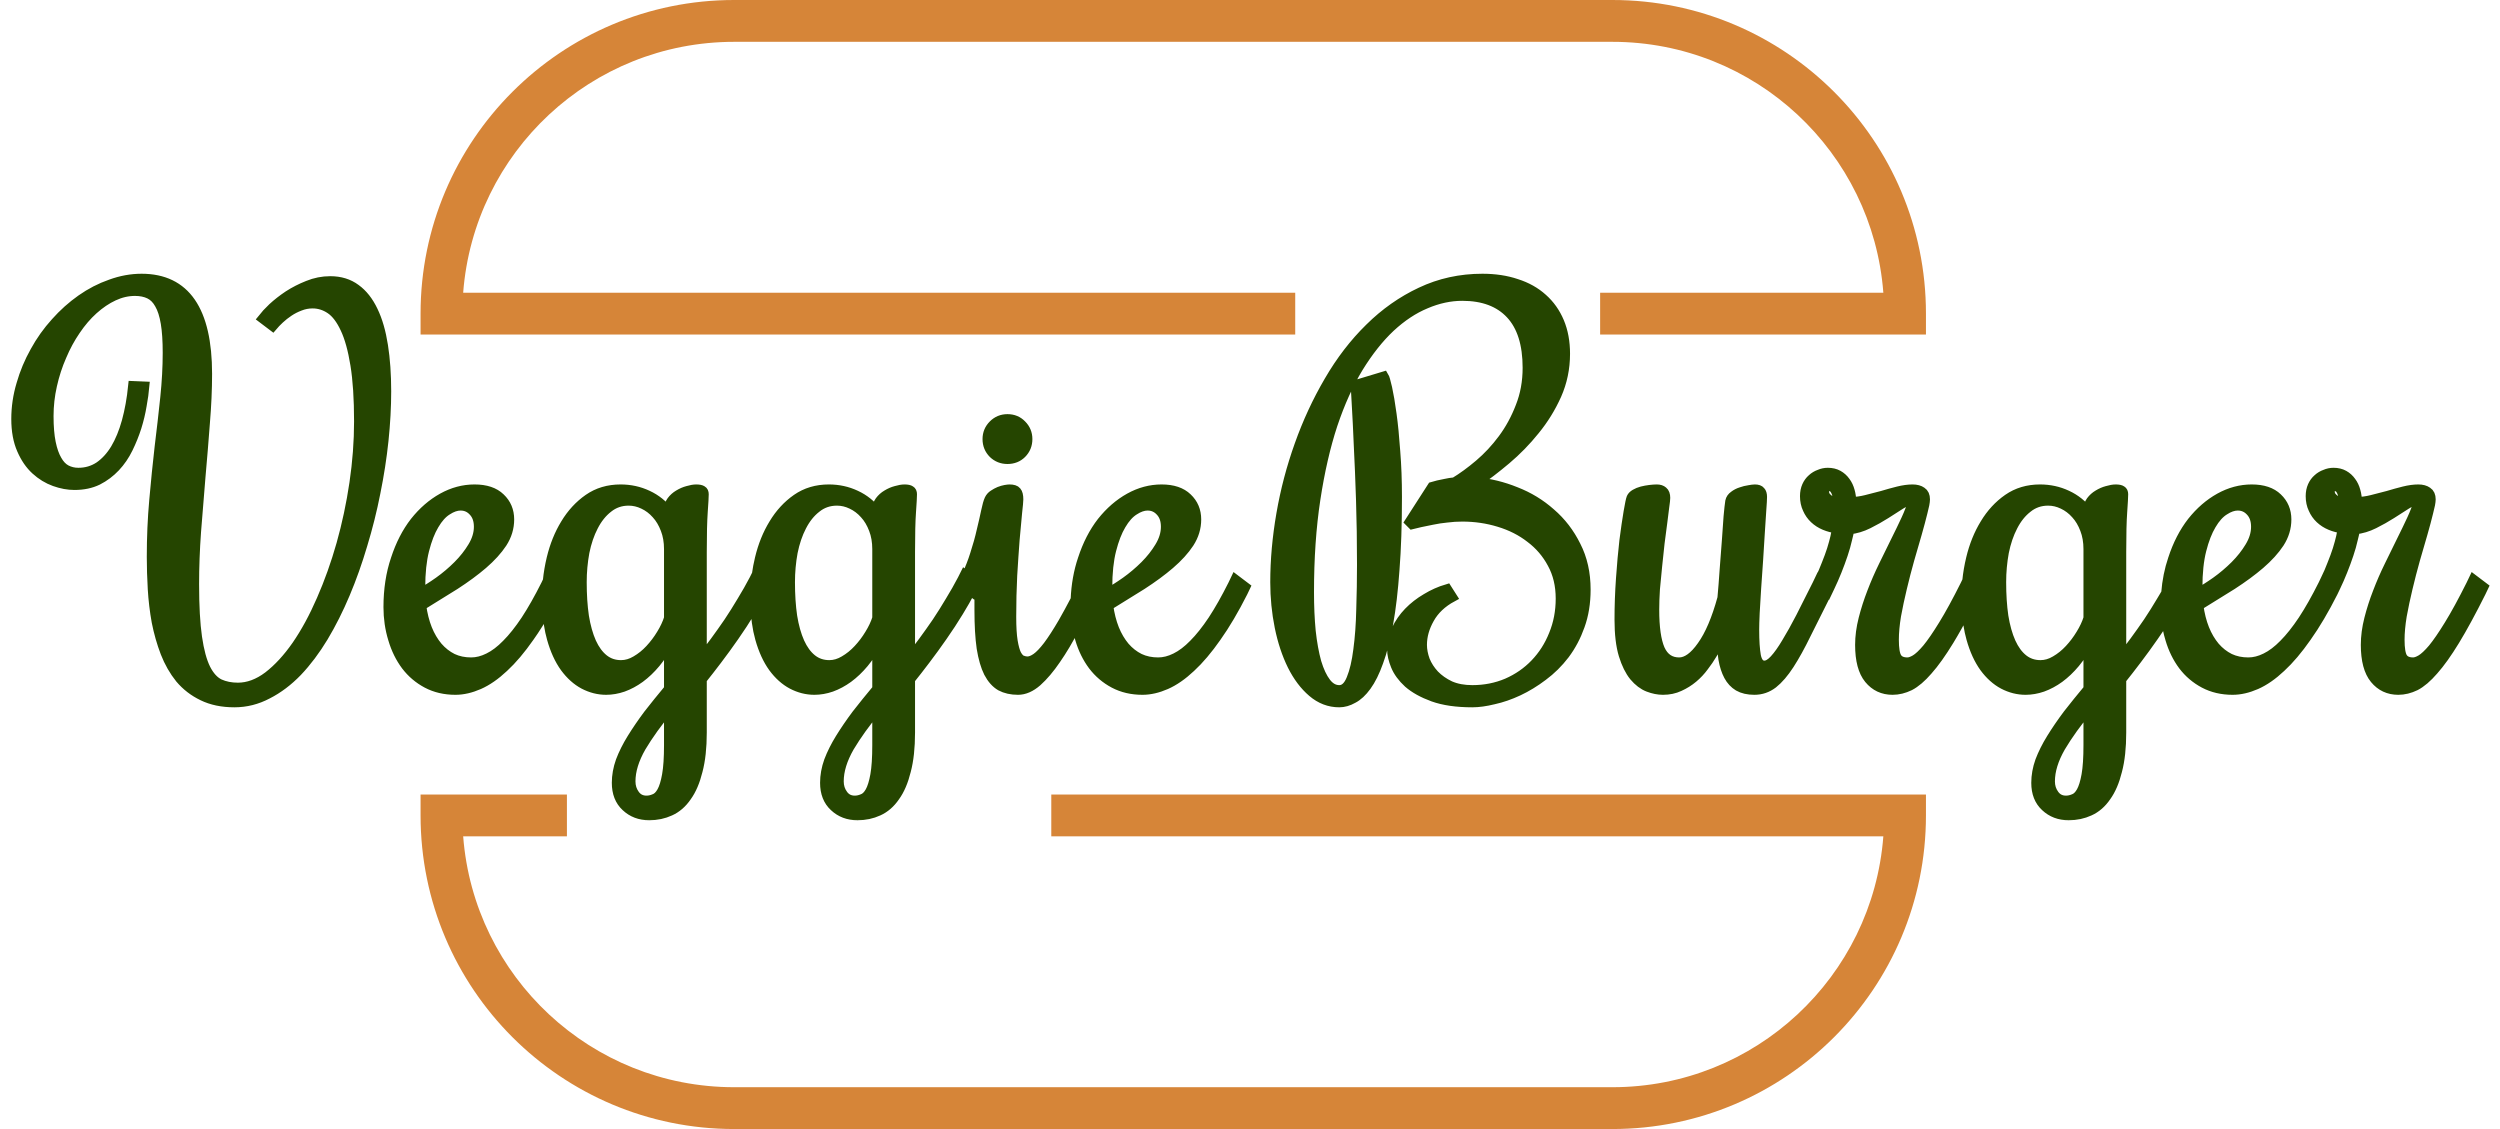 <svg width="155" height="70" viewBox="0 0 155 70" fill="none" xmlns="http://www.w3.org/2000/svg">
<mask id="path-1-outside-1" maskUnits="userSpaceOnUse" x="0" y="16.272" width="155" height="35" fill="black">
<rect fill="white" y="16.272" width="155" height="35"/>
<path fill-rule="evenodd" clip-rule="evenodd" d="M22.055 17.91C21.619 17.586 21.093 17.424 20.475 17.424C19.999 17.424 19.538 17.515 19.092 17.698C18.657 17.87 18.252 18.077 17.877 18.32C17.513 18.563 17.189 18.817 16.905 19.08C16.631 19.343 16.424 19.566 16.282 19.748L16.905 20.219C17.016 20.087 17.158 19.941 17.33 19.779C17.503 19.617 17.695 19.465 17.908 19.323C18.12 19.181 18.348 19.065 18.591 18.974C18.844 18.872 19.108 18.822 19.381 18.822C19.776 18.822 20.146 18.938 20.49 19.171C20.834 19.404 21.138 19.804 21.401 20.371C21.665 20.928 21.872 21.677 22.024 22.619C22.176 23.551 22.252 24.721 22.252 26.128C22.252 27.374 22.156 28.65 21.963 29.957C21.771 31.253 21.503 32.514 21.158 33.739C20.814 34.954 20.404 36.104 19.928 37.188C19.462 38.261 18.951 39.203 18.394 40.013C17.837 40.813 17.249 41.451 16.631 41.927C16.014 42.393 15.386 42.626 14.748 42.626C14.322 42.626 13.943 42.55 13.608 42.398C13.274 42.236 12.991 41.927 12.758 41.471C12.525 41.005 12.348 40.352 12.226 39.512C12.105 38.671 12.044 37.572 12.044 36.215C12.044 35.172 12.084 34.089 12.165 32.964C12.257 31.83 12.348 30.701 12.439 29.577C12.54 28.443 12.631 27.334 12.712 26.25C12.803 25.166 12.849 24.143 12.849 23.181C12.849 19.242 11.492 17.272 8.778 17.272C8.14 17.272 7.502 17.389 6.864 17.622C6.226 17.844 5.618 18.158 5.041 18.563C4.464 18.968 3.932 19.445 3.446 19.991C2.95 20.538 2.524 21.136 2.17 21.784C1.805 22.432 1.522 23.111 1.319 23.82C1.106 24.528 1 25.247 1 25.977C1 26.716 1.116 27.349 1.349 27.875C1.572 28.392 1.861 28.812 2.215 29.136C2.57 29.46 2.96 29.698 3.385 29.85C3.81 30.002 4.22 30.078 4.615 30.078C5.162 30.078 5.643 29.977 6.059 29.774C6.474 29.562 6.838 29.288 7.152 28.954C7.466 28.62 7.73 28.235 7.942 27.799C8.155 27.364 8.332 26.924 8.474 26.478C8.616 26.022 8.722 25.577 8.793 25.141C8.874 24.695 8.93 24.3 8.96 23.956L8.246 23.926C8.165 24.726 8.033 25.46 7.851 26.128C7.669 26.787 7.436 27.354 7.152 27.83C6.869 28.296 6.535 28.66 6.15 28.924C5.765 29.177 5.334 29.303 4.859 29.303C4.585 29.303 4.332 29.243 4.099 29.121C3.876 29 3.689 28.802 3.537 28.529C3.375 28.255 3.248 27.896 3.157 27.45C3.066 27.005 3.02 26.453 3.02 25.794C3.02 25.156 3.091 24.523 3.233 23.895C3.375 23.257 3.572 22.65 3.826 22.073C4.069 21.495 4.357 20.964 4.691 20.477C5.026 19.981 5.39 19.556 5.785 19.201C6.19 18.837 6.611 18.553 7.046 18.351C7.481 18.148 7.922 18.047 8.368 18.047C8.712 18.047 9.011 18.108 9.264 18.229C9.517 18.351 9.725 18.558 9.887 18.852C10.059 19.146 10.185 19.541 10.267 20.037C10.348 20.523 10.388 21.136 10.388 21.875C10.388 22.756 10.337 23.683 10.236 24.655C10.135 25.627 10.018 26.645 9.887 27.708C9.765 28.772 9.654 29.876 9.553 31.02C9.451 32.154 9.401 33.324 9.401 34.529C9.401 35.157 9.421 35.82 9.461 36.519C9.502 37.208 9.583 37.886 9.704 38.555C9.836 39.223 10.018 39.861 10.251 40.469C10.484 41.066 10.788 41.598 11.163 42.064C11.548 42.52 12.014 42.879 12.56 43.142C13.117 43.416 13.776 43.553 14.535 43.553C15.254 43.553 15.938 43.38 16.586 43.036C17.244 42.702 17.862 42.236 18.439 41.639C19.017 41.031 19.553 40.317 20.049 39.496C20.546 38.666 20.996 37.77 21.401 36.808C21.807 35.846 22.166 34.833 22.48 33.77C22.804 32.706 23.073 31.633 23.285 30.549C23.508 29.455 23.675 28.377 23.787 27.313C23.898 26.25 23.954 25.232 23.954 24.26C23.954 23.217 23.888 22.275 23.756 21.434C23.624 20.584 23.417 19.865 23.133 19.277C22.85 18.68 22.49 18.224 22.055 17.91ZM30.288 40.788C29.924 40.97 29.564 41.061 29.21 41.061C28.784 41.061 28.399 40.98 28.055 40.818C27.711 40.646 27.407 40.408 27.144 40.104C26.88 39.79 26.663 39.421 26.49 38.995C26.318 38.56 26.197 38.079 26.126 37.552C26.855 37.106 27.549 36.676 28.207 36.261C28.865 35.836 29.443 35.41 29.939 34.985C30.445 34.549 30.845 34.109 31.139 33.663C31.433 33.208 31.579 32.721 31.579 32.205C31.579 31.668 31.392 31.223 31.017 30.868C30.653 30.514 30.121 30.336 29.422 30.336C28.734 30.336 28.07 30.514 27.432 30.868C26.794 31.223 26.222 31.719 25.716 32.357C25.22 32.995 24.825 33.764 24.531 34.666C24.227 35.557 24.075 36.55 24.075 37.643C24.075 38.332 24.171 38.99 24.364 39.618C24.546 40.236 24.814 40.783 25.169 41.259C25.523 41.725 25.959 42.094 26.475 42.368C26.992 42.641 27.579 42.778 28.237 42.778C28.703 42.778 29.189 42.666 29.696 42.444C30.202 42.221 30.713 41.866 31.23 41.38C31.757 40.894 32.288 40.266 32.825 39.496C33.191 38.982 33.556 38.397 33.922 37.742C33.959 38.43 34.054 39.045 34.208 39.588C34.41 40.307 34.683 40.904 35.028 41.38C35.372 41.846 35.762 42.196 36.197 42.428C36.643 42.661 37.104 42.778 37.58 42.778C37.924 42.778 38.274 42.717 38.628 42.596C38.993 42.464 39.342 42.276 39.676 42.033C40.02 41.78 40.345 41.471 40.648 41.107C40.952 40.742 41.226 40.322 41.469 39.846V42.717C41.013 43.264 40.588 43.791 40.193 44.297C39.808 44.813 39.469 45.31 39.175 45.786C38.881 46.262 38.648 46.727 38.476 47.183C38.314 47.639 38.233 48.09 38.233 48.535C38.233 49.163 38.425 49.654 38.81 50.009C39.195 50.373 39.676 50.556 40.254 50.556C40.719 50.556 41.15 50.464 41.545 50.282C41.95 50.1 42.294 49.801 42.578 49.386C42.871 48.981 43.099 48.449 43.261 47.791C43.433 47.143 43.52 46.353 43.52 45.421V42.125C43.813 41.76 44.132 41.35 44.477 40.894C44.831 40.428 45.18 39.947 45.525 39.451C45.879 38.945 46.213 38.433 46.527 37.917C46.629 37.751 46.727 37.587 46.821 37.426C46.844 38.242 46.944 38.963 47.12 39.588C47.322 40.307 47.596 40.904 47.94 41.38C48.284 41.846 48.674 42.196 49.11 42.428C49.555 42.661 50.016 42.778 50.492 42.778C50.837 42.778 51.186 42.717 51.54 42.596C51.905 42.464 52.254 42.276 52.589 42.033C52.933 41.78 53.257 41.471 53.561 41.107C53.865 40.742 54.138 40.322 54.381 39.846V42.717C53.925 43.264 53.5 43.791 53.105 44.297C52.72 44.813 52.381 45.31 52.087 45.786C51.794 46.262 51.561 46.727 51.389 47.183C51.226 47.639 51.145 48.09 51.145 48.535C51.145 49.163 51.338 49.654 51.723 50.009C52.108 50.373 52.589 50.556 53.166 50.556C53.632 50.556 54.062 50.464 54.457 50.282C54.862 50.1 55.206 49.801 55.49 49.386C55.784 48.981 56.012 48.449 56.174 47.791C56.346 47.143 56.432 46.353 56.432 45.421V42.125C56.725 41.76 57.045 41.35 57.389 40.894C57.743 40.428 58.093 39.947 58.437 39.451C58.791 38.945 59.126 38.433 59.44 37.917C59.713 37.473 59.957 37.043 60.173 36.628L60.29 36.717L60.442 36.398L60.594 36.094H60.746C60.726 36.408 60.716 36.712 60.716 37.005V37.825C60.716 38.757 60.761 39.542 60.852 40.18C60.954 40.808 61.1 41.314 61.293 41.699C61.495 42.084 61.744 42.363 62.037 42.535C62.341 42.697 62.701 42.778 63.116 42.778C63.511 42.778 63.906 42.606 64.301 42.261C64.696 41.907 65.086 41.446 65.471 40.879C65.865 40.312 66.25 39.664 66.625 38.934C66.666 38.856 66.708 38.777 66.749 38.698C66.797 39.012 66.867 39.318 66.959 39.618C67.141 40.236 67.41 40.783 67.764 41.259C68.119 41.725 68.554 42.094 69.071 42.368C69.587 42.641 70.175 42.778 70.833 42.778C71.299 42.778 71.785 42.666 72.291 42.444C72.798 42.221 73.309 41.866 73.826 41.38C74.352 40.894 74.884 40.266 75.421 39.496C75.967 38.727 76.514 37.8 77.061 36.717L77.213 36.398L76.59 35.927L76.438 36.246C76.013 37.096 75.598 37.831 75.193 38.448C74.788 39.056 74.393 39.552 74.008 39.937C73.633 40.322 73.258 40.605 72.884 40.788C72.519 40.97 72.16 41.061 71.805 41.061C71.38 41.061 70.995 40.98 70.651 40.818C70.306 40.646 70.002 40.408 69.739 40.104C69.476 39.79 69.258 39.421 69.086 38.995C68.914 38.56 68.792 38.079 68.721 37.552C69.451 37.106 70.144 36.676 70.802 36.261C71.461 35.836 72.038 35.41 72.534 34.985C73.041 34.549 73.441 34.109 73.734 33.663C74.028 33.208 74.175 32.721 74.175 32.205C74.175 31.668 73.988 31.223 73.613 30.868C73.248 30.514 72.717 30.336 72.018 30.336C71.329 30.336 70.666 30.514 70.028 30.868C69.39 31.223 68.818 31.719 68.311 32.357C67.815 32.995 67.42 33.764 67.126 34.666C66.867 35.428 66.718 36.263 66.68 37.173C66.398 37.712 66.142 38.183 65.911 38.585C65.557 39.193 65.243 39.679 64.969 40.043C64.696 40.398 64.458 40.646 64.255 40.788C64.053 40.93 63.87 41.001 63.708 41.001C63.587 41.001 63.465 40.975 63.344 40.925C63.232 40.874 63.126 40.757 63.025 40.575C62.934 40.393 62.858 40.119 62.797 39.755C62.736 39.38 62.706 38.874 62.706 38.236C62.706 37.355 62.726 36.504 62.767 35.684C62.817 34.853 62.868 34.109 62.918 33.45C62.979 32.782 63.03 32.23 63.07 31.795C63.121 31.349 63.146 31.071 63.146 30.959C63.146 30.726 63.106 30.564 63.025 30.473C62.954 30.382 62.807 30.336 62.584 30.336C62.534 30.336 62.447 30.346 62.326 30.367C62.215 30.387 62.093 30.422 61.961 30.473C61.84 30.524 61.718 30.59 61.597 30.671C61.485 30.741 61.399 30.838 61.339 30.959C61.268 31.111 61.197 31.359 61.126 31.704C61.055 32.048 60.964 32.448 60.852 32.904C60.751 33.359 60.614 33.851 60.442 34.377C60.304 34.819 60.132 35.261 59.926 35.703L59.819 35.623L59.667 35.927C59.435 36.372 59.181 36.818 58.908 37.264C58.645 37.709 58.371 38.145 58.088 38.57C57.804 38.985 57.52 39.385 57.237 39.77C56.953 40.155 56.685 40.504 56.432 40.818V34.225C56.432 33.132 56.452 32.301 56.493 31.734C56.533 31.167 56.553 30.802 56.553 30.64C56.553 30.529 56.518 30.453 56.447 30.412C56.376 30.362 56.255 30.336 56.083 30.336C55.931 30.336 55.753 30.367 55.551 30.427C55.358 30.478 55.171 30.559 54.989 30.671C54.816 30.772 54.67 30.904 54.548 31.066C54.437 31.218 54.381 31.39 54.381 31.582V31.764C54.027 31.299 53.586 30.944 53.059 30.701C52.543 30.458 51.986 30.336 51.389 30.336C50.629 30.336 49.966 30.534 49.398 30.929C48.831 31.324 48.355 31.84 47.971 32.478C47.586 33.106 47.297 33.82 47.105 34.62C47.024 34.954 46.961 35.29 46.914 35.628L46.907 35.623L46.755 35.927C46.522 36.372 46.269 36.818 45.996 37.264C45.732 37.709 45.459 38.145 45.175 38.57C44.892 38.985 44.608 39.385 44.325 39.77C44.041 40.155 43.773 40.504 43.52 40.818V34.225C43.52 33.132 43.54 32.301 43.58 31.734C43.621 31.167 43.641 30.802 43.641 30.64C43.641 30.529 43.606 30.453 43.535 30.412C43.464 30.362 43.342 30.336 43.17 30.336C43.018 30.336 42.841 30.367 42.639 30.427C42.446 30.478 42.259 30.559 42.076 30.671C41.904 30.772 41.757 30.904 41.636 31.066C41.524 31.218 41.469 31.39 41.469 31.582V31.764C41.114 31.299 40.674 30.944 40.147 30.701C39.631 30.458 39.074 30.336 38.476 30.336C37.717 30.336 37.053 30.534 36.486 30.929C35.919 31.324 35.443 31.84 35.058 32.478C34.673 33.106 34.385 33.82 34.192 34.62C34.082 35.08 34.003 35.542 33.956 36.008L33.843 36.246C33.417 37.096 33.002 37.831 32.597 38.448C32.192 39.056 31.797 39.552 31.412 39.937C31.038 40.322 30.663 40.605 30.288 40.788ZM29.346 31.704C29.569 31.936 29.681 32.255 29.681 32.661C29.681 33.076 29.554 33.491 29.301 33.906C29.058 34.311 28.754 34.696 28.389 35.061C28.025 35.425 27.63 35.76 27.204 36.063C26.789 36.357 26.409 36.595 26.065 36.777V36.428C26.065 35.517 26.146 34.742 26.308 34.104C26.47 33.466 26.673 32.944 26.916 32.539C27.159 32.124 27.427 31.825 27.721 31.643C28.015 31.45 28.293 31.354 28.556 31.354C28.87 31.354 29.134 31.471 29.346 31.704ZM39.433 40.955C39.129 41.137 38.821 41.228 38.507 41.228C38.091 41.228 37.732 41.107 37.428 40.864C37.124 40.621 36.871 40.276 36.668 39.831C36.466 39.375 36.314 38.833 36.213 38.205C36.121 37.577 36.076 36.874 36.076 36.094C36.076 35.466 36.132 34.848 36.243 34.24C36.365 33.633 36.547 33.096 36.79 32.63C37.033 32.154 37.337 31.774 37.701 31.491C38.066 31.197 38.491 31.05 38.977 31.05C39.291 31.05 39.595 31.121 39.889 31.263C40.193 31.405 40.461 31.607 40.694 31.871C40.927 32.124 41.114 32.438 41.256 32.812C41.398 33.177 41.469 33.587 41.469 34.043V38.327C41.367 38.651 41.211 38.985 40.998 39.329C40.795 39.664 40.562 39.972 40.299 40.256C40.036 40.54 39.747 40.773 39.433 40.955ZM40.572 49.523C40.41 49.593 40.248 49.629 40.086 49.629C39.772 49.629 39.529 49.507 39.357 49.264C39.185 49.031 39.099 48.758 39.099 48.444C39.099 47.786 39.317 47.077 39.752 46.317C40.198 45.568 40.77 44.773 41.469 43.932V46.196C41.469 46.976 41.428 47.593 41.347 48.049C41.266 48.505 41.16 48.849 41.028 49.082C40.897 49.315 40.745 49.462 40.572 49.523ZM52.346 40.955C52.042 41.137 51.733 41.228 51.419 41.228C51.004 41.228 50.644 41.107 50.34 40.864C50.036 40.621 49.783 40.276 49.581 39.831C49.378 39.375 49.226 38.833 49.125 38.205C49.034 37.577 48.988 36.874 48.988 36.094C48.988 35.466 49.044 34.848 49.155 34.24C49.277 33.633 49.459 33.096 49.702 32.63C49.945 32.154 50.249 31.774 50.614 31.491C50.978 31.197 51.404 31.05 51.89 31.05C52.204 31.05 52.508 31.121 52.801 31.263C53.105 31.405 53.373 31.607 53.606 31.871C53.839 32.124 54.027 32.438 54.168 32.812C54.31 33.177 54.381 33.587 54.381 34.043V38.327C54.28 38.651 54.123 38.985 53.91 39.329C53.708 39.664 53.475 39.972 53.211 40.256C52.948 40.54 52.659 40.773 52.346 40.955ZM53.485 49.523C53.323 49.593 53.161 49.629 52.999 49.629C52.685 49.629 52.442 49.507 52.27 49.264C52.097 49.031 52.011 48.758 52.011 48.444C52.011 47.786 52.229 47.077 52.664 46.317C53.11 45.568 53.682 44.773 54.381 43.932V46.196C54.381 46.976 54.341 47.593 54.26 48.049C54.178 48.505 54.072 48.849 53.941 49.082C53.809 49.315 53.657 49.462 53.485 49.523ZM63.344 28.119C63.587 27.875 63.708 27.577 63.708 27.222C63.708 26.878 63.587 26.584 63.344 26.341C63.111 26.098 62.817 25.977 62.463 25.977C62.118 25.977 61.825 26.098 61.582 26.341C61.339 26.584 61.217 26.878 61.217 27.222C61.217 27.577 61.339 27.875 61.582 28.119C61.825 28.351 62.118 28.468 62.463 28.468C62.817 28.468 63.111 28.351 63.344 28.119ZM71.942 31.704C72.165 31.936 72.276 32.255 72.276 32.661C72.276 33.076 72.149 33.491 71.896 33.906C71.653 34.311 71.349 34.696 70.985 35.061C70.62 35.425 70.225 35.76 69.8 36.063C69.385 36.357 69.005 36.595 68.661 36.777V36.428C68.661 35.517 68.742 34.742 68.904 34.104C69.066 33.466 69.268 32.944 69.511 32.539C69.754 32.124 70.023 31.825 70.316 31.643C70.61 31.45 70.889 31.354 71.152 31.354C71.466 31.354 71.729 31.471 71.942 31.704ZM96.511 24.488C96.865 23.688 97.042 22.837 97.042 21.936C97.042 21.197 96.921 20.538 96.678 19.961C96.435 19.384 96.09 18.898 95.645 18.503C95.199 18.098 94.657 17.794 94.019 17.591C93.391 17.378 92.688 17.272 91.908 17.272C90.541 17.272 89.27 17.551 88.095 18.108C86.93 18.654 85.872 19.399 84.92 20.341C83.968 21.272 83.127 22.366 82.398 23.622C81.669 24.868 81.056 26.189 80.56 27.587C80.064 28.974 79.689 30.397 79.436 31.855C79.183 33.314 79.056 34.727 79.056 36.094C79.056 37.046 79.147 37.972 79.33 38.874C79.512 39.765 79.775 40.56 80.12 41.259C80.464 41.947 80.879 42.499 81.365 42.914C81.862 43.34 82.418 43.553 83.036 43.553C83.32 43.553 83.603 43.471 83.887 43.309C84.181 43.158 84.459 42.899 84.722 42.535C84.996 42.16 85.244 41.659 85.467 41.031C85.7 40.403 85.902 39.618 86.075 38.676C86.247 37.724 86.378 36.605 86.469 35.319C86.571 34.023 86.621 32.519 86.621 30.807C86.621 29.795 86.586 28.853 86.515 27.982C86.454 27.101 86.378 26.331 86.287 25.673C86.196 25.004 86.105 24.468 86.014 24.062C85.923 23.657 85.852 23.414 85.801 23.333L84.039 23.865C84.049 24.088 84.074 24.528 84.115 25.187C84.155 25.845 84.196 26.665 84.236 27.648C84.287 28.63 84.333 29.749 84.373 31.005C84.414 32.251 84.434 33.582 84.434 35C84.434 35.932 84.419 36.858 84.388 37.78C84.368 38.702 84.307 39.537 84.206 40.286C84.115 41.026 83.973 41.628 83.781 42.094C83.598 42.55 83.35 42.778 83.036 42.778C82.722 42.778 82.449 42.626 82.216 42.322C81.983 42.018 81.786 41.598 81.624 41.061C81.472 40.514 81.355 39.871 81.274 39.132C81.203 38.393 81.168 37.588 81.168 36.717C81.168 34.61 81.299 32.691 81.563 30.959C81.826 29.227 82.18 27.683 82.626 26.326C83.082 24.969 83.614 23.789 84.221 22.787C84.839 21.784 85.497 20.953 86.196 20.295C86.905 19.637 87.639 19.151 88.399 18.837C89.158 18.513 89.913 18.351 90.662 18.351C91.959 18.351 92.956 18.725 93.655 19.475C94.354 20.224 94.703 21.333 94.703 22.802C94.703 23.673 94.556 24.478 94.262 25.217C93.979 25.956 93.614 26.625 93.169 27.222C92.733 27.81 92.247 28.331 91.71 28.787C91.184 29.233 90.677 29.602 90.191 29.896C89.979 29.916 89.786 29.947 89.614 29.987C89.442 30.017 89.295 30.048 89.174 30.078C89.032 30.119 88.905 30.154 88.794 30.184L87.396 32.357L87.548 32.509C87.67 32.478 87.842 32.438 88.064 32.387C88.287 32.337 88.535 32.286 88.809 32.235C89.092 32.175 89.391 32.129 89.705 32.099C90.019 32.058 90.338 32.038 90.662 32.038C91.452 32.038 92.212 32.149 92.941 32.372C93.68 32.595 94.328 32.924 94.885 33.359C95.452 33.785 95.903 34.311 96.237 34.939C96.582 35.567 96.754 36.291 96.754 37.112C96.754 37.912 96.612 38.656 96.328 39.345C96.055 40.033 95.67 40.636 95.174 41.152C94.688 41.659 94.111 42.059 93.442 42.352C92.774 42.636 92.055 42.778 91.285 42.778C90.758 42.778 90.298 42.692 89.903 42.52C89.518 42.337 89.194 42.109 88.93 41.836C88.677 41.562 88.485 41.264 88.353 40.94C88.232 40.605 88.171 40.286 88.171 39.983C88.171 39.436 88.323 38.894 88.627 38.357C88.93 37.81 89.401 37.365 90.039 37.02L89.72 36.519C89.275 36.651 88.844 36.843 88.429 37.096C88.014 37.339 87.649 37.623 87.335 37.947C87.021 38.271 86.768 38.636 86.576 39.041C86.394 39.436 86.302 39.851 86.302 40.286C86.302 40.57 86.378 40.899 86.53 41.274C86.682 41.649 86.945 42.008 87.32 42.352C87.705 42.687 88.216 42.97 88.855 43.203C89.503 43.436 90.313 43.553 91.285 43.553C91.67 43.553 92.11 43.492 92.607 43.37C93.113 43.259 93.624 43.082 94.141 42.839C94.657 42.596 95.164 42.287 95.66 41.912C96.166 41.537 96.617 41.092 97.012 40.575C97.407 40.048 97.721 39.456 97.954 38.798C98.197 38.129 98.318 37.38 98.318 36.55C98.318 35.537 98.116 34.635 97.711 33.846C97.316 33.045 96.794 32.367 96.146 31.81C95.508 31.243 94.784 30.802 93.974 30.488C93.174 30.164 92.369 29.967 91.558 29.896C92.136 29.501 92.743 29.035 93.381 28.498C94.029 27.951 94.622 27.344 95.159 26.675C95.706 26.007 96.156 25.278 96.511 24.488ZM106.522 39.907C106.623 39.704 106.699 39.562 106.749 39.481C106.749 39.998 106.78 40.459 106.841 40.864C106.911 41.269 107.023 41.613 107.175 41.897C107.327 42.18 107.529 42.398 107.782 42.55C108.046 42.702 108.375 42.778 108.77 42.778C109.195 42.778 109.58 42.646 109.924 42.383C110.269 42.109 110.608 41.714 110.942 41.198C111.276 40.681 111.626 40.048 111.99 39.299C112.365 38.539 112.795 37.679 113.282 36.717L113.286 36.708L113.297 36.717L113.449 36.398C113.601 36.084 113.747 35.749 113.889 35.395C114.031 35.041 114.158 34.696 114.269 34.362C114.38 34.028 114.466 33.724 114.527 33.45C114.598 33.177 114.644 32.969 114.664 32.828C115.059 32.787 115.449 32.671 115.834 32.478C116.218 32.286 116.578 32.083 116.912 31.871C117.257 31.648 117.565 31.45 117.839 31.278C118.112 31.106 118.33 31.02 118.492 31.02L118.583 31.111C118.502 31.425 118.365 31.79 118.173 32.205C117.981 32.62 117.763 33.071 117.52 33.557C117.287 34.033 117.039 34.539 116.775 35.076C116.512 35.613 116.274 36.16 116.061 36.717C115.849 37.264 115.672 37.815 115.53 38.372C115.388 38.929 115.317 39.466 115.317 39.983C115.317 40.935 115.504 41.639 115.879 42.094C116.254 42.55 116.74 42.778 117.338 42.778C117.692 42.778 118.046 42.692 118.401 42.52C118.755 42.337 119.13 42.018 119.525 41.562C119.93 41.107 120.371 40.489 120.847 39.709C121.176 39.169 121.537 38.525 121.93 37.776C121.969 38.45 122.063 39.054 122.214 39.588C122.416 40.307 122.69 40.904 123.034 41.38C123.378 41.846 123.768 42.196 124.204 42.428C124.649 42.661 125.11 42.778 125.586 42.778C125.931 42.778 126.28 42.717 126.634 42.596C126.999 42.464 127.348 42.276 127.683 42.033C128.027 41.78 128.351 41.471 128.655 41.107C128.959 40.742 129.232 40.322 129.475 39.846V42.717C129.019 43.264 128.594 43.791 128.199 44.297C127.814 44.813 127.475 45.31 127.181 45.786C126.888 46.262 126.655 46.727 126.482 47.183C126.32 47.639 126.239 48.09 126.239 48.535C126.239 49.163 126.432 49.654 126.817 50.009C127.202 50.373 127.683 50.556 128.26 50.556C128.726 50.556 129.156 50.464 129.551 50.282C129.956 50.1 130.3 49.801 130.584 49.386C130.878 48.981 131.106 48.449 131.268 47.791C131.44 47.143 131.526 46.353 131.526 45.421V42.125C131.82 41.76 132.139 41.35 132.483 40.894C132.837 40.428 133.187 39.947 133.531 39.451C133.796 39.073 134.049 38.692 134.291 38.309C134.333 38.759 134.419 39.195 134.549 39.618C134.731 40.236 135 40.783 135.354 41.259C135.708 41.725 136.144 42.094 136.66 42.368C137.177 42.641 137.764 42.778 138.423 42.778C138.888 42.778 139.375 42.666 139.881 42.444C140.387 42.221 140.899 41.866 141.415 41.38C141.942 40.894 142.474 40.266 143.01 39.496C143.557 38.727 144.104 37.8 144.651 36.717L144.803 36.398C144.955 36.084 145.102 35.749 145.243 35.395C145.385 35.041 145.512 34.696 145.623 34.362C145.735 34.028 145.821 33.724 145.881 33.45C145.952 33.177 145.998 32.969 146.018 32.828C146.413 32.787 146.803 32.671 147.188 32.478C147.573 32.286 147.932 32.083 148.266 31.871C148.611 31.648 148.92 31.45 149.193 31.278C149.466 31.106 149.684 31.02 149.846 31.02L149.937 31.111C149.856 31.425 149.72 31.79 149.527 32.205C149.335 32.62 149.117 33.071 148.874 33.557C148.641 34.033 148.393 34.539 148.13 35.076C147.866 35.613 147.628 36.16 147.416 36.717C147.203 37.264 147.026 37.815 146.884 38.372C146.742 38.929 146.671 39.466 146.671 39.983C146.671 40.935 146.859 41.639 147.233 42.094C147.608 42.55 148.094 42.778 148.692 42.778C149.046 42.778 149.401 42.692 149.755 42.52C150.11 42.337 150.484 42.018 150.879 41.562C151.284 41.107 151.725 40.489 152.201 39.709C152.677 38.929 153.219 37.932 153.826 36.717L153.978 36.398L153.355 35.927L153.203 36.246C152.687 37.279 152.231 38.114 151.836 38.752C151.451 39.38 151.117 39.866 150.834 40.211C150.55 40.545 150.307 40.773 150.104 40.894C149.912 41.005 149.75 41.061 149.618 41.061C149.304 41.061 149.087 40.965 148.965 40.773C148.844 40.58 148.783 40.211 148.783 39.664C148.783 39.228 148.828 38.732 148.92 38.175C149.021 37.618 149.142 37.046 149.284 36.458C149.426 35.861 149.578 35.273 149.74 34.696C149.912 34.109 150.069 33.567 150.211 33.071C150.353 32.575 150.469 32.139 150.56 31.764C150.661 31.39 150.712 31.121 150.712 30.959C150.712 30.736 150.641 30.579 150.499 30.488C150.358 30.387 150.17 30.336 149.937 30.336C149.664 30.336 149.365 30.377 149.041 30.458C148.717 30.539 148.388 30.63 148.054 30.731C147.719 30.823 147.385 30.909 147.051 30.99C146.727 31.071 146.423 31.111 146.14 31.111C146.14 30.878 146.109 30.655 146.048 30.443C145.988 30.22 145.897 30.027 145.775 29.866C145.653 29.693 145.502 29.557 145.319 29.455C145.137 29.354 144.924 29.303 144.681 29.303C144.499 29.303 144.327 29.339 144.165 29.41C143.993 29.471 143.841 29.562 143.709 29.683C143.567 29.805 143.456 29.957 143.375 30.139C143.294 30.321 143.253 30.529 143.253 30.762C143.253 31.055 143.309 31.319 143.42 31.552C143.522 31.785 143.663 31.987 143.846 32.159C144.028 32.331 144.241 32.468 144.484 32.569C144.727 32.671 144.98 32.737 145.243 32.767C145.223 32.889 145.188 33.066 145.137 33.299C145.086 33.521 145.015 33.78 144.924 34.073C144.833 34.357 144.722 34.661 144.59 34.985C144.469 35.309 144.332 35.623 144.18 35.927L144.028 36.246C143.603 37.096 143.188 37.831 142.782 38.448C142.377 39.056 141.982 39.552 141.598 39.937C141.223 40.322 140.848 40.605 140.473 40.788C140.109 40.97 139.749 41.061 139.395 41.061C138.969 41.061 138.585 40.98 138.24 40.818C137.896 40.646 137.592 40.408 137.329 40.104C137.066 39.79 136.848 39.421 136.676 38.995C136.503 38.56 136.382 38.079 136.311 37.552C137.04 37.106 137.734 36.676 138.392 36.261C139.05 35.836 139.628 35.41 140.124 34.985C140.63 34.549 141.03 34.109 141.324 33.663C141.618 33.208 141.765 32.721 141.765 32.205C141.765 31.668 141.577 31.223 141.203 30.868C140.838 30.514 140.306 30.336 139.607 30.336C138.919 30.336 138.255 30.514 137.617 30.868C136.979 31.223 136.407 31.719 135.901 32.357C135.405 32.995 135.01 33.764 134.716 34.666C134.495 35.315 134.354 36.018 134.294 36.775C134.199 36.938 134.102 37.1 134.002 37.264C133.739 37.709 133.465 38.145 133.182 38.57C132.898 38.985 132.615 39.385 132.331 39.77C132.047 40.155 131.779 40.504 131.526 40.818V34.225C131.526 33.132 131.546 32.301 131.587 31.734C131.627 31.167 131.647 30.802 131.647 30.64C131.647 30.529 131.612 30.453 131.541 30.412C131.47 30.362 131.349 30.336 131.176 30.336C131.025 30.336 130.847 30.367 130.645 30.427C130.452 30.478 130.265 30.559 130.083 30.671C129.911 30.772 129.764 30.904 129.642 31.066C129.531 31.218 129.475 31.39 129.475 31.582V31.764C129.121 31.299 128.68 30.944 128.153 30.701C127.637 30.458 127.08 30.336 126.482 30.336C125.723 30.336 125.06 30.534 124.492 30.929C123.925 31.324 123.449 31.84 123.065 32.478C122.68 33.106 122.391 33.82 122.199 34.62C122.088 35.08 122.009 35.542 121.962 36.008L121.849 36.246C121.333 37.279 120.877 38.114 120.482 38.752C120.097 39.38 119.763 39.866 119.479 40.211C119.196 40.545 118.953 40.773 118.75 40.894C118.558 41.005 118.396 41.061 118.264 41.061C117.95 41.061 117.732 40.965 117.611 40.773C117.489 40.58 117.429 40.211 117.429 39.664C117.429 39.228 117.474 38.732 117.565 38.175C117.667 37.618 117.788 37.046 117.93 36.458C118.072 35.861 118.224 35.273 118.386 34.696C118.558 34.109 118.715 33.567 118.857 33.071C118.998 32.575 119.115 32.139 119.206 31.764C119.307 31.39 119.358 31.121 119.358 30.959C119.358 30.736 119.287 30.579 119.145 30.488C119.003 30.387 118.816 30.336 118.583 30.336C118.31 30.336 118.011 30.377 117.687 30.458C117.363 30.539 117.034 30.63 116.7 30.731C116.365 30.823 116.031 30.909 115.697 30.99C115.373 31.071 115.069 31.111 114.785 31.111C114.785 30.878 114.755 30.655 114.694 30.443C114.634 30.22 114.542 30.027 114.421 29.866C114.299 29.693 114.147 29.557 113.965 29.455C113.783 29.354 113.57 29.303 113.327 29.303C113.145 29.303 112.973 29.339 112.811 29.41C112.638 29.471 112.487 29.562 112.355 29.683C112.213 29.805 112.102 29.957 112.021 30.139C111.94 30.321 111.899 30.529 111.899 30.762C111.899 31.055 111.955 31.319 112.066 31.552C112.168 31.785 112.309 31.987 112.492 32.159C112.674 32.331 112.887 32.468 113.13 32.569C113.373 32.671 113.626 32.737 113.889 32.767C113.869 32.889 113.833 33.066 113.783 33.299C113.732 33.521 113.661 33.78 113.57 34.073C113.479 34.357 113.368 34.661 113.236 34.985C113.114 35.309 112.978 35.623 112.826 35.927L112.822 35.935L112.811 35.927L112.659 36.246C112.294 36.975 111.955 37.648 111.641 38.266C111.327 38.874 111.033 39.4 110.76 39.846C110.497 40.291 110.248 40.641 110.015 40.894C109.793 41.137 109.585 41.259 109.393 41.259C109.129 41.259 108.957 41.061 108.876 40.666C108.805 40.271 108.77 39.73 108.77 39.041C108.77 38.808 108.78 38.464 108.8 38.008C108.831 37.552 108.861 37.046 108.891 36.489C108.932 35.922 108.972 35.334 109.013 34.727C109.053 34.119 109.089 33.552 109.119 33.025C109.16 32.488 109.19 32.023 109.21 31.628C109.241 31.223 109.256 30.949 109.256 30.807C109.256 30.645 109.22 30.529 109.15 30.458C109.089 30.377 108.972 30.336 108.8 30.336C108.719 30.336 108.598 30.352 108.436 30.382C108.284 30.402 108.122 30.443 107.95 30.503C107.787 30.554 107.641 30.63 107.509 30.731C107.377 30.823 107.296 30.939 107.266 31.081C107.236 31.273 107.2 31.592 107.16 32.038C107.129 32.483 107.094 32.99 107.053 33.557C107.013 34.114 106.967 34.706 106.917 35.334C106.876 35.952 106.83 36.534 106.78 37.081C106.425 38.377 106.005 39.365 105.519 40.043C105.043 40.722 104.572 41.061 104.106 41.061C103.559 41.061 103.164 40.793 102.921 40.256C102.688 39.719 102.572 38.899 102.572 37.795C102.572 37.41 102.587 36.985 102.617 36.519C102.658 36.043 102.704 35.567 102.754 35.091C102.805 34.605 102.855 34.129 102.906 33.663L103.073 32.387C103.124 32.002 103.164 31.678 103.195 31.415C103.235 31.142 103.255 30.959 103.255 30.868C103.255 30.676 103.205 30.539 103.104 30.458C103.012 30.377 102.886 30.336 102.724 30.336C102.602 30.336 102.455 30.346 102.283 30.367C102.121 30.387 101.959 30.417 101.797 30.458C101.645 30.498 101.509 30.554 101.387 30.625C101.265 30.696 101.184 30.777 101.144 30.868C101.103 30.969 101.043 31.258 100.962 31.734C100.881 32.21 100.795 32.802 100.703 33.511C100.622 34.22 100.551 35.005 100.491 35.866C100.43 36.717 100.4 37.567 100.4 38.418C100.4 39.309 100.486 40.038 100.658 40.605C100.83 41.163 101.048 41.603 101.311 41.927C101.584 42.251 101.878 42.474 102.192 42.596C102.506 42.717 102.81 42.778 103.104 42.778C103.478 42.778 103.818 42.707 104.121 42.565C104.435 42.423 104.719 42.246 104.972 42.033C105.225 41.821 105.448 41.583 105.64 41.319C105.843 41.056 106.015 40.803 106.157 40.56C106.309 40.317 106.43 40.099 106.522 39.907ZM113.19 30.245C113.251 30.184 113.327 30.154 113.418 30.154C113.59 30.154 113.722 30.25 113.813 30.443C113.904 30.625 113.95 30.858 113.95 31.142C113.879 31.142 113.793 31.131 113.692 31.111C113.601 31.081 113.509 31.04 113.418 30.99C113.327 30.929 113.251 30.858 113.19 30.777C113.13 30.686 113.099 30.579 113.099 30.458C113.099 30.377 113.13 30.306 113.19 30.245ZM127.44 40.955C127.136 41.137 126.827 41.228 126.513 41.228C126.098 41.228 125.738 41.107 125.434 40.864C125.13 40.621 124.877 40.276 124.675 39.831C124.472 39.375 124.32 38.833 124.219 38.205C124.128 37.577 124.082 36.874 124.082 36.094C124.082 35.466 124.138 34.848 124.249 34.24C124.371 33.633 124.553 33.096 124.796 32.63C125.039 32.154 125.343 31.774 125.708 31.491C126.072 31.197 126.498 31.05 126.984 31.05C127.298 31.05 127.602 31.121 127.895 31.263C128.199 31.405 128.467 31.607 128.7 31.871C128.933 32.124 129.121 32.438 129.262 32.812C129.404 33.177 129.475 33.587 129.475 34.043V38.327C129.374 38.651 129.217 38.985 129.004 39.329C128.802 39.664 128.569 39.972 128.305 40.256C128.042 40.54 127.753 40.773 127.44 40.955ZM128.579 49.523C128.417 49.593 128.255 49.629 128.093 49.629C127.779 49.629 127.536 49.507 127.364 49.264C127.191 49.031 127.105 48.758 127.105 48.444C127.105 47.786 127.323 47.077 127.759 46.317C128.204 45.568 128.776 44.773 129.475 43.932V46.196C129.475 46.976 129.435 47.593 129.354 48.049C129.273 48.505 129.166 48.849 129.035 49.082C128.903 49.315 128.751 49.462 128.579 49.523ZM139.532 31.704C139.754 31.936 139.866 32.255 139.866 32.661C139.866 33.076 139.739 33.491 139.486 33.906C139.243 34.311 138.939 34.696 138.575 35.061C138.21 35.425 137.815 35.76 137.39 36.063C136.974 36.357 136.595 36.595 136.25 36.777V36.428C136.25 35.517 136.331 34.742 136.493 34.104C136.655 33.466 136.858 32.944 137.101 32.539C137.344 32.124 137.612 31.825 137.906 31.643C138.2 31.45 138.478 31.354 138.742 31.354C139.056 31.354 139.319 31.471 139.532 31.704ZM144.545 30.245C144.605 30.184 144.681 30.154 144.772 30.154C144.945 30.154 145.076 30.25 145.167 30.443C145.259 30.625 145.304 30.858 145.304 31.142C145.233 31.142 145.147 31.131 145.046 31.111C144.955 31.081 144.864 31.04 144.772 30.99C144.681 30.929 144.605 30.858 144.545 30.777C144.484 30.686 144.453 30.579 144.453 30.458C144.453 30.377 144.484 30.306 144.545 30.245Z"/>
</mask>
<path fill-rule="evenodd" clip-rule="evenodd" d="M22.055 17.91C21.619 17.586 21.093 17.424 20.475 17.424C19.999 17.424 19.538 17.515 19.092 17.698C18.657 17.87 18.252 18.077 17.877 18.32C17.513 18.563 17.189 18.817 16.905 19.08C16.631 19.343 16.424 19.566 16.282 19.748L16.905 20.219C17.016 20.087 17.158 19.941 17.33 19.779C17.503 19.617 17.695 19.465 17.908 19.323C18.12 19.181 18.348 19.065 18.591 18.974C18.844 18.872 19.108 18.822 19.381 18.822C19.776 18.822 20.146 18.938 20.49 19.171C20.834 19.404 21.138 19.804 21.401 20.371C21.665 20.928 21.872 21.677 22.024 22.619C22.176 23.551 22.252 24.721 22.252 26.128C22.252 27.374 22.156 28.65 21.963 29.957C21.771 31.253 21.503 32.514 21.158 33.739C20.814 34.954 20.404 36.104 19.928 37.188C19.462 38.261 18.951 39.203 18.394 40.013C17.837 40.813 17.249 41.451 16.631 41.927C16.014 42.393 15.386 42.626 14.748 42.626C14.322 42.626 13.943 42.55 13.608 42.398C13.274 42.236 12.991 41.927 12.758 41.471C12.525 41.005 12.348 40.352 12.226 39.512C12.105 38.671 12.044 37.572 12.044 36.215C12.044 35.172 12.084 34.089 12.165 32.964C12.257 31.83 12.348 30.701 12.439 29.577C12.54 28.443 12.631 27.334 12.712 26.25C12.803 25.166 12.849 24.143 12.849 23.181C12.849 19.242 11.492 17.272 8.778 17.272C8.14 17.272 7.502 17.389 6.864 17.622C6.226 17.844 5.618 18.158 5.041 18.563C4.464 18.968 3.932 19.445 3.446 19.991C2.95 20.538 2.524 21.136 2.17 21.784C1.805 22.432 1.522 23.111 1.319 23.82C1.106 24.528 1 25.247 1 25.977C1 26.716 1.116 27.349 1.349 27.875C1.572 28.392 1.861 28.812 2.215 29.136C2.57 29.46 2.96 29.698 3.385 29.85C3.81 30.002 4.22 30.078 4.615 30.078C5.162 30.078 5.643 29.977 6.059 29.774C6.474 29.562 6.838 29.288 7.152 28.954C7.466 28.62 7.73 28.235 7.942 27.799C8.155 27.364 8.332 26.924 8.474 26.478C8.616 26.022 8.722 25.577 8.793 25.141C8.874 24.695 8.93 24.3 8.96 23.956L8.246 23.926C8.165 24.726 8.033 25.46 7.851 26.128C7.669 26.787 7.436 27.354 7.152 27.83C6.869 28.296 6.535 28.66 6.15 28.924C5.765 29.177 5.334 29.303 4.859 29.303C4.585 29.303 4.332 29.243 4.099 29.121C3.876 29 3.689 28.802 3.537 28.529C3.375 28.255 3.248 27.896 3.157 27.45C3.066 27.005 3.02 26.453 3.02 25.794C3.02 25.156 3.091 24.523 3.233 23.895C3.375 23.257 3.572 22.65 3.826 22.073C4.069 21.495 4.357 20.964 4.691 20.477C5.026 19.981 5.39 19.556 5.785 19.201C6.19 18.837 6.611 18.553 7.046 18.351C7.481 18.148 7.922 18.047 8.368 18.047C8.712 18.047 9.011 18.108 9.264 18.229C9.517 18.351 9.725 18.558 9.887 18.852C10.059 19.146 10.185 19.541 10.267 20.037C10.348 20.523 10.388 21.136 10.388 21.875C10.388 22.756 10.337 23.683 10.236 24.655C10.135 25.627 10.018 26.645 9.887 27.708C9.765 28.772 9.654 29.876 9.553 31.02C9.451 32.154 9.401 33.324 9.401 34.529C9.401 35.157 9.421 35.82 9.461 36.519C9.502 37.208 9.583 37.886 9.704 38.555C9.836 39.223 10.018 39.861 10.251 40.469C10.484 41.066 10.788 41.598 11.163 42.064C11.548 42.52 12.014 42.879 12.56 43.142C13.117 43.416 13.776 43.553 14.535 43.553C15.254 43.553 15.938 43.38 16.586 43.036C17.244 42.702 17.862 42.236 18.439 41.639C19.017 41.031 19.553 40.317 20.049 39.496C20.546 38.666 20.996 37.77 21.401 36.808C21.807 35.846 22.166 34.833 22.48 33.77C22.804 32.706 23.073 31.633 23.285 30.549C23.508 29.455 23.675 28.377 23.787 27.313C23.898 26.25 23.954 25.232 23.954 24.26C23.954 23.217 23.888 22.275 23.756 21.434C23.624 20.584 23.417 19.865 23.133 19.277C22.85 18.68 22.49 18.224 22.055 17.91ZM30.288 40.788C29.924 40.97 29.564 41.061 29.21 41.061C28.784 41.061 28.399 40.98 28.055 40.818C27.711 40.646 27.407 40.408 27.144 40.104C26.88 39.79 26.663 39.421 26.49 38.995C26.318 38.56 26.197 38.079 26.126 37.552C26.855 37.106 27.549 36.676 28.207 36.261C28.865 35.836 29.443 35.41 29.939 34.985C30.445 34.549 30.845 34.109 31.139 33.663C31.433 33.208 31.579 32.721 31.579 32.205C31.579 31.668 31.392 31.223 31.017 30.868C30.653 30.514 30.121 30.336 29.422 30.336C28.734 30.336 28.07 30.514 27.432 30.868C26.794 31.223 26.222 31.719 25.716 32.357C25.22 32.995 24.825 33.764 24.531 34.666C24.227 35.557 24.075 36.55 24.075 37.643C24.075 38.332 24.171 38.99 24.364 39.618C24.546 40.236 24.814 40.783 25.169 41.259C25.523 41.725 25.959 42.094 26.475 42.368C26.992 42.641 27.579 42.778 28.237 42.778C28.703 42.778 29.189 42.666 29.696 42.444C30.202 42.221 30.713 41.866 31.23 41.38C31.757 40.894 32.288 40.266 32.825 39.496C33.191 38.982 33.556 38.397 33.922 37.742C33.959 38.43 34.054 39.045 34.208 39.588C34.41 40.307 34.683 40.904 35.028 41.38C35.372 41.846 35.762 42.196 36.197 42.428C36.643 42.661 37.104 42.778 37.58 42.778C37.924 42.778 38.274 42.717 38.628 42.596C38.993 42.464 39.342 42.276 39.676 42.033C40.02 41.78 40.345 41.471 40.648 41.107C40.952 40.742 41.226 40.322 41.469 39.846V42.717C41.013 43.264 40.588 43.791 40.193 44.297C39.808 44.813 39.469 45.31 39.175 45.786C38.881 46.262 38.648 46.727 38.476 47.183C38.314 47.639 38.233 48.09 38.233 48.535C38.233 49.163 38.425 49.654 38.81 50.009C39.195 50.373 39.676 50.556 40.254 50.556C40.719 50.556 41.15 50.464 41.545 50.282C41.95 50.1 42.294 49.801 42.578 49.386C42.871 48.981 43.099 48.449 43.261 47.791C43.433 47.143 43.52 46.353 43.52 45.421V42.125C43.813 41.76 44.132 41.35 44.477 40.894C44.831 40.428 45.18 39.947 45.525 39.451C45.879 38.945 46.213 38.433 46.527 37.917C46.629 37.751 46.727 37.587 46.821 37.426C46.844 38.242 46.944 38.963 47.12 39.588C47.322 40.307 47.596 40.904 47.94 41.38C48.284 41.846 48.674 42.196 49.11 42.428C49.555 42.661 50.016 42.778 50.492 42.778C50.837 42.778 51.186 42.717 51.54 42.596C51.905 42.464 52.254 42.276 52.589 42.033C52.933 41.78 53.257 41.471 53.561 41.107C53.865 40.742 54.138 40.322 54.381 39.846V42.717C53.925 43.264 53.5 43.791 53.105 44.297C52.72 44.813 52.381 45.31 52.087 45.786C51.794 46.262 51.561 46.727 51.389 47.183C51.226 47.639 51.145 48.09 51.145 48.535C51.145 49.163 51.338 49.654 51.723 50.009C52.108 50.373 52.589 50.556 53.166 50.556C53.632 50.556 54.062 50.464 54.457 50.282C54.862 50.1 55.206 49.801 55.49 49.386C55.784 48.981 56.012 48.449 56.174 47.791C56.346 47.143 56.432 46.353 56.432 45.421V42.125C56.725 41.76 57.045 41.35 57.389 40.894C57.743 40.428 58.093 39.947 58.437 39.451C58.791 38.945 59.126 38.433 59.44 37.917C59.713 37.473 59.957 37.043 60.173 36.628L60.29 36.717L60.442 36.398L60.594 36.094H60.746C60.726 36.408 60.716 36.712 60.716 37.005V37.825C60.716 38.757 60.761 39.542 60.852 40.18C60.954 40.808 61.1 41.314 61.293 41.699C61.495 42.084 61.744 42.363 62.037 42.535C62.341 42.697 62.701 42.778 63.116 42.778C63.511 42.778 63.906 42.606 64.301 42.261C64.696 41.907 65.086 41.446 65.471 40.879C65.865 40.312 66.25 39.664 66.625 38.934C66.666 38.856 66.708 38.777 66.749 38.698C66.797 39.012 66.867 39.318 66.959 39.618C67.141 40.236 67.41 40.783 67.764 41.259C68.119 41.725 68.554 42.094 69.071 42.368C69.587 42.641 70.175 42.778 70.833 42.778C71.299 42.778 71.785 42.666 72.291 42.444C72.798 42.221 73.309 41.866 73.826 41.38C74.352 40.894 74.884 40.266 75.421 39.496C75.967 38.727 76.514 37.8 77.061 36.717L77.213 36.398L76.59 35.927L76.438 36.246C76.013 37.096 75.598 37.831 75.193 38.448C74.788 39.056 74.393 39.552 74.008 39.937C73.633 40.322 73.258 40.605 72.884 40.788C72.519 40.97 72.16 41.061 71.805 41.061C71.38 41.061 70.995 40.98 70.651 40.818C70.306 40.646 70.002 40.408 69.739 40.104C69.476 39.79 69.258 39.421 69.086 38.995C68.914 38.56 68.792 38.079 68.721 37.552C69.451 37.106 70.144 36.676 70.802 36.261C71.461 35.836 72.038 35.41 72.534 34.985C73.041 34.549 73.441 34.109 73.734 33.663C74.028 33.208 74.175 32.721 74.175 32.205C74.175 31.668 73.988 31.223 73.613 30.868C73.248 30.514 72.717 30.336 72.018 30.336C71.329 30.336 70.666 30.514 70.028 30.868C69.39 31.223 68.818 31.719 68.311 32.357C67.815 32.995 67.42 33.764 67.126 34.666C66.867 35.428 66.718 36.263 66.68 37.173C66.398 37.712 66.142 38.183 65.911 38.585C65.557 39.193 65.243 39.679 64.969 40.043C64.696 40.398 64.458 40.646 64.255 40.788C64.053 40.93 63.87 41.001 63.708 41.001C63.587 41.001 63.465 40.975 63.344 40.925C63.232 40.874 63.126 40.757 63.025 40.575C62.934 40.393 62.858 40.119 62.797 39.755C62.736 39.38 62.706 38.874 62.706 38.236C62.706 37.355 62.726 36.504 62.767 35.684C62.817 34.853 62.868 34.109 62.918 33.45C62.979 32.782 63.03 32.23 63.07 31.795C63.121 31.349 63.146 31.071 63.146 30.959C63.146 30.726 63.106 30.564 63.025 30.473C62.954 30.382 62.807 30.336 62.584 30.336C62.534 30.336 62.447 30.346 62.326 30.367C62.215 30.387 62.093 30.422 61.961 30.473C61.84 30.524 61.718 30.59 61.597 30.671C61.485 30.741 61.399 30.838 61.339 30.959C61.268 31.111 61.197 31.359 61.126 31.704C61.055 32.048 60.964 32.448 60.852 32.904C60.751 33.359 60.614 33.851 60.442 34.377C60.304 34.819 60.132 35.261 59.926 35.703L59.819 35.623L59.667 35.927C59.435 36.372 59.181 36.818 58.908 37.264C58.645 37.709 58.371 38.145 58.088 38.57C57.804 38.985 57.52 39.385 57.237 39.77C56.953 40.155 56.685 40.504 56.432 40.818V34.225C56.432 33.132 56.452 32.301 56.493 31.734C56.533 31.167 56.553 30.802 56.553 30.64C56.553 30.529 56.518 30.453 56.447 30.412C56.376 30.362 56.255 30.336 56.083 30.336C55.931 30.336 55.753 30.367 55.551 30.427C55.358 30.478 55.171 30.559 54.989 30.671C54.816 30.772 54.67 30.904 54.548 31.066C54.437 31.218 54.381 31.39 54.381 31.582V31.764C54.027 31.299 53.586 30.944 53.059 30.701C52.543 30.458 51.986 30.336 51.389 30.336C50.629 30.336 49.966 30.534 49.398 30.929C48.831 31.324 48.355 31.84 47.971 32.478C47.586 33.106 47.297 33.82 47.105 34.62C47.024 34.954 46.961 35.29 46.914 35.628L46.907 35.623L46.755 35.927C46.522 36.372 46.269 36.818 45.996 37.264C45.732 37.709 45.459 38.145 45.175 38.57C44.892 38.985 44.608 39.385 44.325 39.77C44.041 40.155 43.773 40.504 43.52 40.818V34.225C43.52 33.132 43.54 32.301 43.58 31.734C43.621 31.167 43.641 30.802 43.641 30.64C43.641 30.529 43.606 30.453 43.535 30.412C43.464 30.362 43.342 30.336 43.17 30.336C43.018 30.336 42.841 30.367 42.639 30.427C42.446 30.478 42.259 30.559 42.076 30.671C41.904 30.772 41.757 30.904 41.636 31.066C41.524 31.218 41.469 31.39 41.469 31.582V31.764C41.114 31.299 40.674 30.944 40.147 30.701C39.631 30.458 39.074 30.336 38.476 30.336C37.717 30.336 37.053 30.534 36.486 30.929C35.919 31.324 35.443 31.84 35.058 32.478C34.673 33.106 34.385 33.82 34.192 34.62C34.082 35.08 34.003 35.542 33.956 36.008L33.843 36.246C33.417 37.096 33.002 37.831 32.597 38.448C32.192 39.056 31.797 39.552 31.412 39.937C31.038 40.322 30.663 40.605 30.288 40.788ZM29.346 31.704C29.569 31.936 29.681 32.255 29.681 32.661C29.681 33.076 29.554 33.491 29.301 33.906C29.058 34.311 28.754 34.696 28.389 35.061C28.025 35.425 27.63 35.76 27.204 36.063C26.789 36.357 26.409 36.595 26.065 36.777V36.428C26.065 35.517 26.146 34.742 26.308 34.104C26.47 33.466 26.673 32.944 26.916 32.539C27.159 32.124 27.427 31.825 27.721 31.643C28.015 31.45 28.293 31.354 28.556 31.354C28.87 31.354 29.134 31.471 29.346 31.704ZM39.433 40.955C39.129 41.137 38.821 41.228 38.507 41.228C38.091 41.228 37.732 41.107 37.428 40.864C37.124 40.621 36.871 40.276 36.668 39.831C36.466 39.375 36.314 38.833 36.213 38.205C36.121 37.577 36.076 36.874 36.076 36.094C36.076 35.466 36.132 34.848 36.243 34.24C36.365 33.633 36.547 33.096 36.79 32.63C37.033 32.154 37.337 31.774 37.701 31.491C38.066 31.197 38.491 31.05 38.977 31.05C39.291 31.05 39.595 31.121 39.889 31.263C40.193 31.405 40.461 31.607 40.694 31.871C40.927 32.124 41.114 32.438 41.256 32.812C41.398 33.177 41.469 33.587 41.469 34.043V38.327C41.367 38.651 41.211 38.985 40.998 39.329C40.795 39.664 40.562 39.972 40.299 40.256C40.036 40.54 39.747 40.773 39.433 40.955ZM40.572 49.523C40.41 49.593 40.248 49.629 40.086 49.629C39.772 49.629 39.529 49.507 39.357 49.264C39.185 49.031 39.099 48.758 39.099 48.444C39.099 47.786 39.317 47.077 39.752 46.317C40.198 45.568 40.77 44.773 41.469 43.932V46.196C41.469 46.976 41.428 47.593 41.347 48.049C41.266 48.505 41.16 48.849 41.028 49.082C40.897 49.315 40.745 49.462 40.572 49.523ZM52.346 40.955C52.042 41.137 51.733 41.228 51.419 41.228C51.004 41.228 50.644 41.107 50.34 40.864C50.036 40.621 49.783 40.276 49.581 39.831C49.378 39.375 49.226 38.833 49.125 38.205C49.034 37.577 48.988 36.874 48.988 36.094C48.988 35.466 49.044 34.848 49.155 34.24C49.277 33.633 49.459 33.096 49.702 32.63C49.945 32.154 50.249 31.774 50.614 31.491C50.978 31.197 51.404 31.05 51.89 31.05C52.204 31.05 52.508 31.121 52.801 31.263C53.105 31.405 53.373 31.607 53.606 31.871C53.839 32.124 54.027 32.438 54.168 32.812C54.31 33.177 54.381 33.587 54.381 34.043V38.327C54.28 38.651 54.123 38.985 53.91 39.329C53.708 39.664 53.475 39.972 53.211 40.256C52.948 40.54 52.659 40.773 52.346 40.955ZM53.485 49.523C53.323 49.593 53.161 49.629 52.999 49.629C52.685 49.629 52.442 49.507 52.27 49.264C52.097 49.031 52.011 48.758 52.011 48.444C52.011 47.786 52.229 47.077 52.664 46.317C53.11 45.568 53.682 44.773 54.381 43.932V46.196C54.381 46.976 54.341 47.593 54.26 48.049C54.178 48.505 54.072 48.849 53.941 49.082C53.809 49.315 53.657 49.462 53.485 49.523ZM63.344 28.119C63.587 27.875 63.708 27.577 63.708 27.222C63.708 26.878 63.587 26.584 63.344 26.341C63.111 26.098 62.817 25.977 62.463 25.977C62.118 25.977 61.825 26.098 61.582 26.341C61.339 26.584 61.217 26.878 61.217 27.222C61.217 27.577 61.339 27.875 61.582 28.119C61.825 28.351 62.118 28.468 62.463 28.468C62.817 28.468 63.111 28.351 63.344 28.119ZM71.942 31.704C72.165 31.936 72.276 32.255 72.276 32.661C72.276 33.076 72.149 33.491 71.896 33.906C71.653 34.311 71.349 34.696 70.985 35.061C70.62 35.425 70.225 35.76 69.8 36.063C69.385 36.357 69.005 36.595 68.661 36.777V36.428C68.661 35.517 68.742 34.742 68.904 34.104C69.066 33.466 69.268 32.944 69.511 32.539C69.754 32.124 70.023 31.825 70.316 31.643C70.61 31.45 70.889 31.354 71.152 31.354C71.466 31.354 71.729 31.471 71.942 31.704ZM96.511 24.488C96.865 23.688 97.042 22.837 97.042 21.936C97.042 21.197 96.921 20.538 96.678 19.961C96.435 19.384 96.09 18.898 95.645 18.503C95.199 18.098 94.657 17.794 94.019 17.591C93.391 17.378 92.688 17.272 91.908 17.272C90.541 17.272 89.27 17.551 88.095 18.108C86.93 18.654 85.872 19.399 84.92 20.341C83.968 21.272 83.127 22.366 82.398 23.622C81.669 24.868 81.056 26.189 80.56 27.587C80.064 28.974 79.689 30.397 79.436 31.855C79.183 33.314 79.056 34.727 79.056 36.094C79.056 37.046 79.147 37.972 79.33 38.874C79.512 39.765 79.775 40.56 80.12 41.259C80.464 41.947 80.879 42.499 81.365 42.914C81.862 43.34 82.418 43.553 83.036 43.553C83.32 43.553 83.603 43.471 83.887 43.309C84.181 43.158 84.459 42.899 84.722 42.535C84.996 42.16 85.244 41.659 85.467 41.031C85.7 40.403 85.902 39.618 86.075 38.676C86.247 37.724 86.378 36.605 86.469 35.319C86.571 34.023 86.621 32.519 86.621 30.807C86.621 29.795 86.586 28.853 86.515 27.982C86.454 27.101 86.378 26.331 86.287 25.673C86.196 25.004 86.105 24.468 86.014 24.062C85.923 23.657 85.852 23.414 85.801 23.333L84.039 23.865C84.049 24.088 84.074 24.528 84.115 25.187C84.155 25.845 84.196 26.665 84.236 27.648C84.287 28.63 84.333 29.749 84.373 31.005C84.414 32.251 84.434 33.582 84.434 35C84.434 35.932 84.419 36.858 84.388 37.78C84.368 38.702 84.307 39.537 84.206 40.286C84.115 41.026 83.973 41.628 83.781 42.094C83.598 42.55 83.35 42.778 83.036 42.778C82.722 42.778 82.449 42.626 82.216 42.322C81.983 42.018 81.786 41.598 81.624 41.061C81.472 40.514 81.355 39.871 81.274 39.132C81.203 38.393 81.168 37.588 81.168 36.717C81.168 34.61 81.299 32.691 81.563 30.959C81.826 29.227 82.18 27.683 82.626 26.326C83.082 24.969 83.614 23.789 84.221 22.787C84.839 21.784 85.497 20.953 86.196 20.295C86.905 19.637 87.639 19.151 88.399 18.837C89.158 18.513 89.913 18.351 90.662 18.351C91.959 18.351 92.956 18.725 93.655 19.475C94.354 20.224 94.703 21.333 94.703 22.802C94.703 23.673 94.556 24.478 94.262 25.217C93.979 25.956 93.614 26.625 93.169 27.222C92.733 27.81 92.247 28.331 91.71 28.787C91.184 29.233 90.677 29.602 90.191 29.896C89.979 29.916 89.786 29.947 89.614 29.987C89.442 30.017 89.295 30.048 89.174 30.078C89.032 30.119 88.905 30.154 88.794 30.184L87.396 32.357L87.548 32.509C87.67 32.478 87.842 32.438 88.064 32.387C88.287 32.337 88.535 32.286 88.809 32.235C89.092 32.175 89.391 32.129 89.705 32.099C90.019 32.058 90.338 32.038 90.662 32.038C91.452 32.038 92.212 32.149 92.941 32.372C93.68 32.595 94.328 32.924 94.885 33.359C95.452 33.785 95.903 34.311 96.237 34.939C96.582 35.567 96.754 36.291 96.754 37.112C96.754 37.912 96.612 38.656 96.328 39.345C96.055 40.033 95.67 40.636 95.174 41.152C94.688 41.659 94.111 42.059 93.442 42.352C92.774 42.636 92.055 42.778 91.285 42.778C90.758 42.778 90.298 42.692 89.903 42.52C89.518 42.337 89.194 42.109 88.93 41.836C88.677 41.562 88.485 41.264 88.353 40.94C88.232 40.605 88.171 40.286 88.171 39.983C88.171 39.436 88.323 38.894 88.627 38.357C88.93 37.81 89.401 37.365 90.039 37.02L89.72 36.519C89.275 36.651 88.844 36.843 88.429 37.096C88.014 37.339 87.649 37.623 87.335 37.947C87.021 38.271 86.768 38.636 86.576 39.041C86.394 39.436 86.302 39.851 86.302 40.286C86.302 40.57 86.378 40.899 86.53 41.274C86.682 41.649 86.945 42.008 87.32 42.352C87.705 42.687 88.216 42.97 88.855 43.203C89.503 43.436 90.313 43.553 91.285 43.553C91.67 43.553 92.11 43.492 92.607 43.37C93.113 43.259 93.624 43.082 94.141 42.839C94.657 42.596 95.164 42.287 95.66 41.912C96.166 41.537 96.617 41.092 97.012 40.575C97.407 40.048 97.721 39.456 97.954 38.798C98.197 38.129 98.318 37.38 98.318 36.55C98.318 35.537 98.116 34.635 97.711 33.846C97.316 33.045 96.794 32.367 96.146 31.81C95.508 31.243 94.784 30.802 93.974 30.488C93.174 30.164 92.369 29.967 91.558 29.896C92.136 29.501 92.743 29.035 93.381 28.498C94.029 27.951 94.622 27.344 95.159 26.675C95.706 26.007 96.156 25.278 96.511 24.488ZM106.522 39.907C106.623 39.704 106.699 39.562 106.749 39.481C106.749 39.998 106.78 40.459 106.841 40.864C106.911 41.269 107.023 41.613 107.175 41.897C107.327 42.18 107.529 42.398 107.782 42.55C108.046 42.702 108.375 42.778 108.77 42.778C109.195 42.778 109.58 42.646 109.924 42.383C110.269 42.109 110.608 41.714 110.942 41.198C111.276 40.681 111.626 40.048 111.99 39.299C112.365 38.539 112.795 37.679 113.282 36.717L113.286 36.708L113.297 36.717L113.449 36.398C113.601 36.084 113.747 35.749 113.889 35.395C114.031 35.041 114.158 34.696 114.269 34.362C114.38 34.028 114.466 33.724 114.527 33.45C114.598 33.177 114.644 32.969 114.664 32.828C115.059 32.787 115.449 32.671 115.834 32.478C116.218 32.286 116.578 32.083 116.912 31.871C117.257 31.648 117.565 31.45 117.839 31.278C118.112 31.106 118.33 31.02 118.492 31.02L118.583 31.111C118.502 31.425 118.365 31.79 118.173 32.205C117.981 32.62 117.763 33.071 117.52 33.557C117.287 34.033 117.039 34.539 116.775 35.076C116.512 35.613 116.274 36.16 116.061 36.717C115.849 37.264 115.672 37.815 115.53 38.372C115.388 38.929 115.317 39.466 115.317 39.983C115.317 40.935 115.504 41.639 115.879 42.094C116.254 42.55 116.74 42.778 117.338 42.778C117.692 42.778 118.046 42.692 118.401 42.52C118.755 42.337 119.13 42.018 119.525 41.562C119.93 41.107 120.371 40.489 120.847 39.709C121.176 39.169 121.537 38.525 121.93 37.776C121.969 38.45 122.063 39.054 122.214 39.588C122.416 40.307 122.69 40.904 123.034 41.38C123.378 41.846 123.768 42.196 124.204 42.428C124.649 42.661 125.11 42.778 125.586 42.778C125.931 42.778 126.28 42.717 126.634 42.596C126.999 42.464 127.348 42.276 127.683 42.033C128.027 41.78 128.351 41.471 128.655 41.107C128.959 40.742 129.232 40.322 129.475 39.846V42.717C129.019 43.264 128.594 43.791 128.199 44.297C127.814 44.813 127.475 45.31 127.181 45.786C126.888 46.262 126.655 46.727 126.482 47.183C126.32 47.639 126.239 48.09 126.239 48.535C126.239 49.163 126.432 49.654 126.817 50.009C127.202 50.373 127.683 50.556 128.26 50.556C128.726 50.556 129.156 50.464 129.551 50.282C129.956 50.1 130.3 49.801 130.584 49.386C130.878 48.981 131.106 48.449 131.268 47.791C131.44 47.143 131.526 46.353 131.526 45.421V42.125C131.82 41.76 132.139 41.35 132.483 40.894C132.837 40.428 133.187 39.947 133.531 39.451C133.796 39.073 134.049 38.692 134.291 38.309C134.333 38.759 134.419 39.195 134.549 39.618C134.731 40.236 135 40.783 135.354 41.259C135.708 41.725 136.144 42.094 136.66 42.368C137.177 42.641 137.764 42.778 138.423 42.778C138.888 42.778 139.375 42.666 139.881 42.444C140.387 42.221 140.899 41.866 141.415 41.38C141.942 40.894 142.474 40.266 143.01 39.496C143.557 38.727 144.104 37.8 144.651 36.717L144.803 36.398C144.955 36.084 145.102 35.749 145.243 35.395C145.385 35.041 145.512 34.696 145.623 34.362C145.735 34.028 145.821 33.724 145.881 33.45C145.952 33.177 145.998 32.969 146.018 32.828C146.413 32.787 146.803 32.671 147.188 32.478C147.573 32.286 147.932 32.083 148.266 31.871C148.611 31.648 148.92 31.45 149.193 31.278C149.466 31.106 149.684 31.02 149.846 31.02L149.937 31.111C149.856 31.425 149.72 31.79 149.527 32.205C149.335 32.62 149.117 33.071 148.874 33.557C148.641 34.033 148.393 34.539 148.13 35.076C147.866 35.613 147.628 36.16 147.416 36.717C147.203 37.264 147.026 37.815 146.884 38.372C146.742 38.929 146.671 39.466 146.671 39.983C146.671 40.935 146.859 41.639 147.233 42.094C147.608 42.55 148.094 42.778 148.692 42.778C149.046 42.778 149.401 42.692 149.755 42.52C150.11 42.337 150.484 42.018 150.879 41.562C151.284 41.107 151.725 40.489 152.201 39.709C152.677 38.929 153.219 37.932 153.826 36.717L153.978 36.398L153.355 35.927L153.203 36.246C152.687 37.279 152.231 38.114 151.836 38.752C151.451 39.38 151.117 39.866 150.834 40.211C150.55 40.545 150.307 40.773 150.104 40.894C149.912 41.005 149.75 41.061 149.618 41.061C149.304 41.061 149.087 40.965 148.965 40.773C148.844 40.58 148.783 40.211 148.783 39.664C148.783 39.228 148.828 38.732 148.92 38.175C149.021 37.618 149.142 37.046 149.284 36.458C149.426 35.861 149.578 35.273 149.74 34.696C149.912 34.109 150.069 33.567 150.211 33.071C150.353 32.575 150.469 32.139 150.56 31.764C150.661 31.39 150.712 31.121 150.712 30.959C150.712 30.736 150.641 30.579 150.499 30.488C150.358 30.387 150.17 30.336 149.937 30.336C149.664 30.336 149.365 30.377 149.041 30.458C148.717 30.539 148.388 30.63 148.054 30.731C147.719 30.823 147.385 30.909 147.051 30.99C146.727 31.071 146.423 31.111 146.14 31.111C146.14 30.878 146.109 30.655 146.048 30.443C145.988 30.22 145.897 30.027 145.775 29.866C145.653 29.693 145.502 29.557 145.319 29.455C145.137 29.354 144.924 29.303 144.681 29.303C144.499 29.303 144.327 29.339 144.165 29.41C143.993 29.471 143.841 29.562 143.709 29.683C143.567 29.805 143.456 29.957 143.375 30.139C143.294 30.321 143.253 30.529 143.253 30.762C143.253 31.055 143.309 31.319 143.42 31.552C143.522 31.785 143.663 31.987 143.846 32.159C144.028 32.331 144.241 32.468 144.484 32.569C144.727 32.671 144.98 32.737 145.243 32.767C145.223 32.889 145.188 33.066 145.137 33.299C145.086 33.521 145.015 33.78 144.924 34.073C144.833 34.357 144.722 34.661 144.59 34.985C144.469 35.309 144.332 35.623 144.18 35.927L144.028 36.246C143.603 37.096 143.188 37.831 142.782 38.448C142.377 39.056 141.982 39.552 141.598 39.937C141.223 40.322 140.848 40.605 140.473 40.788C140.109 40.97 139.749 41.061 139.395 41.061C138.969 41.061 138.585 40.98 138.24 40.818C137.896 40.646 137.592 40.408 137.329 40.104C137.066 39.79 136.848 39.421 136.676 38.995C136.503 38.56 136.382 38.079 136.311 37.552C137.04 37.106 137.734 36.676 138.392 36.261C139.05 35.836 139.628 35.41 140.124 34.985C140.63 34.549 141.03 34.109 141.324 33.663C141.618 33.208 141.765 32.721 141.765 32.205C141.765 31.668 141.577 31.223 141.203 30.868C140.838 30.514 140.306 30.336 139.607 30.336C138.919 30.336 138.255 30.514 137.617 30.868C136.979 31.223 136.407 31.719 135.901 32.357C135.405 32.995 135.01 33.764 134.716 34.666C134.495 35.315 134.354 36.018 134.294 36.775C134.199 36.938 134.102 37.1 134.002 37.264C133.739 37.709 133.465 38.145 133.182 38.57C132.898 38.985 132.615 39.385 132.331 39.77C132.047 40.155 131.779 40.504 131.526 40.818V34.225C131.526 33.132 131.546 32.301 131.587 31.734C131.627 31.167 131.647 30.802 131.647 30.64C131.647 30.529 131.612 30.453 131.541 30.412C131.47 30.362 131.349 30.336 131.176 30.336C131.025 30.336 130.847 30.367 130.645 30.427C130.452 30.478 130.265 30.559 130.083 30.671C129.911 30.772 129.764 30.904 129.642 31.066C129.531 31.218 129.475 31.39 129.475 31.582V31.764C129.121 31.299 128.68 30.944 128.153 30.701C127.637 30.458 127.08 30.336 126.482 30.336C125.723 30.336 125.06 30.534 124.492 30.929C123.925 31.324 123.449 31.84 123.065 32.478C122.68 33.106 122.391 33.82 122.199 34.62C122.088 35.08 122.009 35.542 121.962 36.008L121.849 36.246C121.333 37.279 120.877 38.114 120.482 38.752C120.097 39.38 119.763 39.866 119.479 40.211C119.196 40.545 118.953 40.773 118.75 40.894C118.558 41.005 118.396 41.061 118.264 41.061C117.95 41.061 117.732 40.965 117.611 40.773C117.489 40.58 117.429 40.211 117.429 39.664C117.429 39.228 117.474 38.732 117.565 38.175C117.667 37.618 117.788 37.046 117.93 36.458C118.072 35.861 118.224 35.273 118.386 34.696C118.558 34.109 118.715 33.567 118.857 33.071C118.998 32.575 119.115 32.139 119.206 31.764C119.307 31.39 119.358 31.121 119.358 30.959C119.358 30.736 119.287 30.579 119.145 30.488C119.003 30.387 118.816 30.336 118.583 30.336C118.31 30.336 118.011 30.377 117.687 30.458C117.363 30.539 117.034 30.63 116.7 30.731C116.365 30.823 116.031 30.909 115.697 30.99C115.373 31.071 115.069 31.111 114.785 31.111C114.785 30.878 114.755 30.655 114.694 30.443C114.634 30.22 114.542 30.027 114.421 29.866C114.299 29.693 114.147 29.557 113.965 29.455C113.783 29.354 113.57 29.303 113.327 29.303C113.145 29.303 112.973 29.339 112.811 29.41C112.638 29.471 112.487 29.562 112.355 29.683C112.213 29.805 112.102 29.957 112.021 30.139C111.94 30.321 111.899 30.529 111.899 30.762C111.899 31.055 111.955 31.319 112.066 31.552C112.168 31.785 112.309 31.987 112.492 32.159C112.674 32.331 112.887 32.468 113.13 32.569C113.373 32.671 113.626 32.737 113.889 32.767C113.869 32.889 113.833 33.066 113.783 33.299C113.732 33.521 113.661 33.78 113.57 34.073C113.479 34.357 113.368 34.661 113.236 34.985C113.114 35.309 112.978 35.623 112.826 35.927L112.822 35.935L112.811 35.927L112.659 36.246C112.294 36.975 111.955 37.648 111.641 38.266C111.327 38.874 111.033 39.4 110.76 39.846C110.497 40.291 110.248 40.641 110.015 40.894C109.793 41.137 109.585 41.259 109.393 41.259C109.129 41.259 108.957 41.061 108.876 40.666C108.805 40.271 108.77 39.73 108.77 39.041C108.77 38.808 108.78 38.464 108.8 38.008C108.831 37.552 108.861 37.046 108.891 36.489C108.932 35.922 108.972 35.334 109.013 34.727C109.053 34.119 109.089 33.552 109.119 33.025C109.16 32.488 109.19 32.023 109.21 31.628C109.241 31.223 109.256 30.949 109.256 30.807C109.256 30.645 109.22 30.529 109.15 30.458C109.089 30.377 108.972 30.336 108.8 30.336C108.719 30.336 108.598 30.352 108.436 30.382C108.284 30.402 108.122 30.443 107.95 30.503C107.787 30.554 107.641 30.63 107.509 30.731C107.377 30.823 107.296 30.939 107.266 31.081C107.236 31.273 107.2 31.592 107.16 32.038C107.129 32.483 107.094 32.99 107.053 33.557C107.013 34.114 106.967 34.706 106.917 35.334C106.876 35.952 106.83 36.534 106.78 37.081C106.425 38.377 106.005 39.365 105.519 40.043C105.043 40.722 104.572 41.061 104.106 41.061C103.559 41.061 103.164 40.793 102.921 40.256C102.688 39.719 102.572 38.899 102.572 37.795C102.572 37.41 102.587 36.985 102.617 36.519C102.658 36.043 102.704 35.567 102.754 35.091C102.805 34.605 102.855 34.129 102.906 33.663L103.073 32.387C103.124 32.002 103.164 31.678 103.195 31.415C103.235 31.142 103.255 30.959 103.255 30.868C103.255 30.676 103.205 30.539 103.104 30.458C103.012 30.377 102.886 30.336 102.724 30.336C102.602 30.336 102.455 30.346 102.283 30.367C102.121 30.387 101.959 30.417 101.797 30.458C101.645 30.498 101.509 30.554 101.387 30.625C101.265 30.696 101.184 30.777 101.144 30.868C101.103 30.969 101.043 31.258 100.962 31.734C100.881 32.21 100.795 32.802 100.703 33.511C100.622 34.22 100.551 35.005 100.491 35.866C100.43 36.717 100.4 37.567 100.4 38.418C100.4 39.309 100.486 40.038 100.658 40.605C100.83 41.163 101.048 41.603 101.311 41.927C101.584 42.251 101.878 42.474 102.192 42.596C102.506 42.717 102.81 42.778 103.104 42.778C103.478 42.778 103.818 42.707 104.121 42.565C104.435 42.423 104.719 42.246 104.972 42.033C105.225 41.821 105.448 41.583 105.64 41.319C105.843 41.056 106.015 40.803 106.157 40.56C106.309 40.317 106.43 40.099 106.522 39.907ZM113.19 30.245C113.251 30.184 113.327 30.154 113.418 30.154C113.59 30.154 113.722 30.25 113.813 30.443C113.904 30.625 113.95 30.858 113.95 31.142C113.879 31.142 113.793 31.131 113.692 31.111C113.601 31.081 113.509 31.04 113.418 30.99C113.327 30.929 113.251 30.858 113.19 30.777C113.13 30.686 113.099 30.579 113.099 30.458C113.099 30.377 113.13 30.306 113.19 30.245ZM127.44 40.955C127.136 41.137 126.827 41.228 126.513 41.228C126.098 41.228 125.738 41.107 125.434 40.864C125.13 40.621 124.877 40.276 124.675 39.831C124.472 39.375 124.32 38.833 124.219 38.205C124.128 37.577 124.082 36.874 124.082 36.094C124.082 35.466 124.138 34.848 124.249 34.24C124.371 33.633 124.553 33.096 124.796 32.63C125.039 32.154 125.343 31.774 125.708 31.491C126.072 31.197 126.498 31.05 126.984 31.05C127.298 31.05 127.602 31.121 127.895 31.263C128.199 31.405 128.467 31.607 128.7 31.871C128.933 32.124 129.121 32.438 129.262 32.812C129.404 33.177 129.475 33.587 129.475 34.043V38.327C129.374 38.651 129.217 38.985 129.004 39.329C128.802 39.664 128.569 39.972 128.305 40.256C128.042 40.54 127.753 40.773 127.44 40.955ZM128.579 49.523C128.417 49.593 128.255 49.629 128.093 49.629C127.779 49.629 127.536 49.507 127.364 49.264C127.191 49.031 127.105 48.758 127.105 48.444C127.105 47.786 127.323 47.077 127.759 46.317C128.204 45.568 128.776 44.773 129.475 43.932V46.196C129.475 46.976 129.435 47.593 129.354 48.049C129.273 48.505 129.166 48.849 129.035 49.082C128.903 49.315 128.751 49.462 128.579 49.523ZM139.532 31.704C139.754 31.936 139.866 32.255 139.866 32.661C139.866 33.076 139.739 33.491 139.486 33.906C139.243 34.311 138.939 34.696 138.575 35.061C138.21 35.425 137.815 35.76 137.39 36.063C136.974 36.357 136.595 36.595 136.25 36.777V36.428C136.25 35.517 136.331 34.742 136.493 34.104C136.655 33.466 136.858 32.944 137.101 32.539C137.344 32.124 137.612 31.825 137.906 31.643C138.2 31.45 138.478 31.354 138.742 31.354C139.056 31.354 139.319 31.471 139.532 31.704ZM144.545 30.245C144.605 30.184 144.681 30.154 144.772 30.154C144.945 30.154 145.076 30.25 145.167 30.443C145.259 30.625 145.304 30.858 145.304 31.142C145.233 31.142 145.147 31.131 145.046 31.111C144.955 31.081 144.864 31.04 144.772 30.99C144.681 30.929 144.605 30.858 144.545 30.777C144.484 30.686 144.453 30.579 144.453 30.458C144.453 30.377 144.484 30.306 144.545 30.245Z" fill="#254500"/>
<path fill-rule="evenodd" clip-rule="evenodd" d="M22.055 17.91C21.619 17.586 21.093 17.424 20.475 17.424C19.999 17.424 19.538 17.515 19.092 17.698C18.657 17.87 18.252 18.077 17.877 18.32C17.513 18.563 17.189 18.817 16.905 19.08C16.631 19.343 16.424 19.566 16.282 19.748L16.905 20.219C17.016 20.087 17.158 19.941 17.33 19.779C17.503 19.617 17.695 19.465 17.908 19.323C18.12 19.181 18.348 19.065 18.591 18.974C18.844 18.872 19.108 18.822 19.381 18.822C19.776 18.822 20.146 18.938 20.49 19.171C20.834 19.404 21.138 19.804 21.401 20.371C21.665 20.928 21.872 21.677 22.024 22.619C22.176 23.551 22.252 24.721 22.252 26.128C22.252 27.374 22.156 28.65 21.963 29.957C21.771 31.253 21.503 32.514 21.158 33.739C20.814 34.954 20.404 36.104 19.928 37.188C19.462 38.261 18.951 39.203 18.394 40.013C17.837 40.813 17.249 41.451 16.631 41.927C16.014 42.393 15.386 42.626 14.748 42.626C14.322 42.626 13.943 42.55 13.608 42.398C13.274 42.236 12.991 41.927 12.758 41.471C12.525 41.005 12.348 40.352 12.226 39.512C12.105 38.671 12.044 37.572 12.044 36.215C12.044 35.172 12.084 34.089 12.165 32.964C12.257 31.83 12.348 30.701 12.439 29.577C12.54 28.443 12.631 27.334 12.712 26.25C12.803 25.166 12.849 24.143 12.849 23.181C12.849 19.242 11.492 17.272 8.778 17.272C8.14 17.272 7.502 17.389 6.864 17.622C6.226 17.844 5.618 18.158 5.041 18.563C4.464 18.968 3.932 19.445 3.446 19.991C2.95 20.538 2.524 21.136 2.17 21.784C1.805 22.432 1.522 23.111 1.319 23.82C1.106 24.528 1 25.247 1 25.977C1 26.716 1.116 27.349 1.349 27.875C1.572 28.392 1.861 28.812 2.215 29.136C2.57 29.46 2.96 29.698 3.385 29.85C3.81 30.002 4.22 30.078 4.615 30.078C5.162 30.078 5.643 29.977 6.059 29.774C6.474 29.562 6.838 29.288 7.152 28.954C7.466 28.62 7.73 28.235 7.942 27.799C8.155 27.364 8.332 26.924 8.474 26.478C8.616 26.022 8.722 25.577 8.793 25.141C8.874 24.695 8.93 24.3 8.96 23.956L8.246 23.926C8.165 24.726 8.033 25.46 7.851 26.128C7.669 26.787 7.436 27.354 7.152 27.83C6.869 28.296 6.535 28.66 6.15 28.924C5.765 29.177 5.334 29.303 4.859 29.303C4.585 29.303 4.332 29.243 4.099 29.121C3.876 29 3.689 28.802 3.537 28.529C3.375 28.255 3.248 27.896 3.157 27.45C3.066 27.005 3.02 26.453 3.02 25.794C3.02 25.156 3.091 24.523 3.233 23.895C3.375 23.257 3.572 22.65 3.826 22.073C4.069 21.495 4.357 20.964 4.691 20.477C5.026 19.981 5.39 19.556 5.785 19.201C6.19 18.837 6.611 18.553 7.046 18.351C7.481 18.148 7.922 18.047 8.368 18.047C8.712 18.047 9.011 18.108 9.264 18.229C9.517 18.351 9.725 18.558 9.887 18.852C10.059 19.146 10.185 19.541 10.267 20.037C10.348 20.523 10.388 21.136 10.388 21.875C10.388 22.756 10.337 23.683 10.236 24.655C10.135 25.627 10.018 26.645 9.887 27.708C9.765 28.772 9.654 29.876 9.553 31.02C9.451 32.154 9.401 33.324 9.401 34.529C9.401 35.157 9.421 35.82 9.461 36.519C9.502 37.208 9.583 37.886 9.704 38.555C9.836 39.223 10.018 39.861 10.251 40.469C10.484 41.066 10.788 41.598 11.163 42.064C11.548 42.52 12.014 42.879 12.56 43.142C13.117 43.416 13.776 43.553 14.535 43.553C15.254 43.553 15.938 43.38 16.586 43.036C17.244 42.702 17.862 42.236 18.439 41.639C19.017 41.031 19.553 40.317 20.049 39.496C20.546 38.666 20.996 37.77 21.401 36.808C21.807 35.846 22.166 34.833 22.48 33.77C22.804 32.706 23.073 31.633 23.285 30.549C23.508 29.455 23.675 28.377 23.787 27.313C23.898 26.25 23.954 25.232 23.954 24.26C23.954 23.217 23.888 22.275 23.756 21.434C23.624 20.584 23.417 19.865 23.133 19.277C22.85 18.68 22.49 18.224 22.055 17.91ZM30.288 40.788C29.924 40.97 29.564 41.061 29.21 41.061C28.784 41.061 28.399 40.98 28.055 40.818C27.711 40.646 27.407 40.408 27.144 40.104C26.88 39.79 26.663 39.421 26.49 38.995C26.318 38.56 26.197 38.079 26.126 37.552C26.855 37.106 27.549 36.676 28.207 36.261C28.865 35.836 29.443 35.41 29.939 34.985C30.445 34.549 30.845 34.109 31.139 33.663C31.433 33.208 31.579 32.721 31.579 32.205C31.579 31.668 31.392 31.223 31.017 30.868C30.653 30.514 30.121 30.336 29.422 30.336C28.734 30.336 28.07 30.514 27.432 30.868C26.794 31.223 26.222 31.719 25.716 32.357C25.22 32.995 24.825 33.764 24.531 34.666C24.227 35.557 24.075 36.55 24.075 37.643C24.075 38.332 24.171 38.99 24.364 39.618C24.546 40.236 24.814 40.783 25.169 41.259C25.523 41.725 25.959 42.094 26.475 42.368C26.992 42.641 27.579 42.778 28.237 42.778C28.703 42.778 29.189 42.666 29.696 42.444C30.202 42.221 30.713 41.866 31.23 41.38C31.757 40.894 32.288 40.266 32.825 39.496C33.191 38.982 33.556 38.397 33.922 37.742C33.959 38.43 34.054 39.045 34.208 39.588C34.41 40.307 34.683 40.904 35.028 41.38C35.372 41.846 35.762 42.196 36.197 42.428C36.643 42.661 37.104 42.778 37.58 42.778C37.924 42.778 38.274 42.717 38.628 42.596C38.993 42.464 39.342 42.276 39.676 42.033C40.02 41.78 40.345 41.471 40.648 41.107C40.952 40.742 41.226 40.322 41.469 39.846V42.717C41.013 43.264 40.588 43.791 40.193 44.297C39.808 44.813 39.469 45.31 39.175 45.786C38.881 46.262 38.648 46.727 38.476 47.183C38.314 47.639 38.233 48.09 38.233 48.535C38.233 49.163 38.425 49.654 38.81 50.009C39.195 50.373 39.676 50.556 40.254 50.556C40.719 50.556 41.15 50.464 41.545 50.282C41.95 50.1 42.294 49.801 42.578 49.386C42.871 48.981 43.099 48.449 43.261 47.791C43.433 47.143 43.52 46.353 43.52 45.421V42.125C43.813 41.76 44.132 41.35 44.477 40.894C44.831 40.428 45.18 39.947 45.525 39.451C45.879 38.945 46.213 38.433 46.527 37.917C46.629 37.751 46.727 37.587 46.821 37.426C46.844 38.242 46.944 38.963 47.12 39.588C47.322 40.307 47.596 40.904 47.94 41.38C48.284 41.846 48.674 42.196 49.11 42.428C49.555 42.661 50.016 42.778 50.492 42.778C50.837 42.778 51.186 42.717 51.54 42.596C51.905 42.464 52.254 42.276 52.589 42.033C52.933 41.78 53.257 41.471 53.561 41.107C53.865 40.742 54.138 40.322 54.381 39.846V42.717C53.925 43.264 53.5 43.791 53.105 44.297C52.72 44.813 52.381 45.31 52.087 45.786C51.794 46.262 51.561 46.727 51.389 47.183C51.226 47.639 51.145 48.09 51.145 48.535C51.145 49.163 51.338 49.654 51.723 50.009C52.108 50.373 52.589 50.556 53.166 50.556C53.632 50.556 54.062 50.464 54.457 50.282C54.862 50.1 55.206 49.801 55.49 49.386C55.784 48.981 56.012 48.449 56.174 47.791C56.346 47.143 56.432 46.353 56.432 45.421V42.125C56.725 41.76 57.045 41.35 57.389 40.894C57.743 40.428 58.093 39.947 58.437 39.451C58.791 38.945 59.126 38.433 59.44 37.917C59.713 37.473 59.957 37.043 60.173 36.628L60.29 36.717L60.442 36.398L60.594 36.094H60.746C60.726 36.408 60.716 36.712 60.716 37.005V37.825C60.716 38.757 60.761 39.542 60.852 40.18C60.954 40.808 61.1 41.314 61.293 41.699C61.495 42.084 61.744 42.363 62.037 42.535C62.341 42.697 62.701 42.778 63.116 42.778C63.511 42.778 63.906 42.606 64.301 42.261C64.696 41.907 65.086 41.446 65.471 40.879C65.865 40.312 66.25 39.664 66.625 38.934C66.666 38.856 66.708 38.777 66.749 38.698C66.797 39.012 66.867 39.318 66.959 39.618C67.141 40.236 67.41 40.783 67.764 41.259C68.119 41.725 68.554 42.094 69.071 42.368C69.587 42.641 70.175 42.778 70.833 42.778C71.299 42.778 71.785 42.666 72.291 42.444C72.798 42.221 73.309 41.866 73.826 41.38C74.352 40.894 74.884 40.266 75.421 39.496C75.967 38.727 76.514 37.8 77.061 36.717L77.213 36.398L76.59 35.927L76.438 36.246C76.013 37.096 75.598 37.831 75.193 38.448C74.788 39.056 74.393 39.552 74.008 39.937C73.633 40.322 73.258 40.605 72.884 40.788C72.519 40.97 72.16 41.061 71.805 41.061C71.38 41.061 70.995 40.98 70.651 40.818C70.306 40.646 70.002 40.408 69.739 40.104C69.476 39.79 69.258 39.421 69.086 38.995C68.914 38.56 68.792 38.079 68.721 37.552C69.451 37.106 70.144 36.676 70.802 36.261C71.461 35.836 72.038 35.41 72.534 34.985C73.041 34.549 73.441 34.109 73.734 33.663C74.028 33.208 74.175 32.721 74.175 32.205C74.175 31.668 73.988 31.223 73.613 30.868C73.248 30.514 72.717 30.336 72.018 30.336C71.329 30.336 70.666 30.514 70.028 30.868C69.39 31.223 68.818 31.719 68.311 32.357C67.815 32.995 67.42 33.764 67.126 34.666C66.867 35.428 66.718 36.263 66.68 37.173C66.398 37.712 66.142 38.183 65.911 38.585C65.557 39.193 65.243 39.679 64.969 40.043C64.696 40.398 64.458 40.646 64.255 40.788C64.053 40.93 63.87 41.001 63.708 41.001C63.587 41.001 63.465 40.975 63.344 40.925C63.232 40.874 63.126 40.757 63.025 40.575C62.934 40.393 62.858 40.119 62.797 39.755C62.736 39.38 62.706 38.874 62.706 38.236C62.706 37.355 62.726 36.504 62.767 35.684C62.817 34.853 62.868 34.109 62.918 33.45C62.979 32.782 63.03 32.23 63.07 31.795C63.121 31.349 63.146 31.071 63.146 30.959C63.146 30.726 63.106 30.564 63.025 30.473C62.954 30.382 62.807 30.336 62.584 30.336C62.534 30.336 62.447 30.346 62.326 30.367C62.215 30.387 62.093 30.422 61.961 30.473C61.84 30.524 61.718 30.59 61.597 30.671C61.485 30.741 61.399 30.838 61.339 30.959C61.268 31.111 61.197 31.359 61.126 31.704C61.055 32.048 60.964 32.448 60.852 32.904C60.751 33.359 60.614 33.851 60.442 34.377C60.304 34.819 60.132 35.261 59.926 35.703L59.819 35.623L59.667 35.927C59.435 36.372 59.181 36.818 58.908 37.264C58.645 37.709 58.371 38.145 58.088 38.57C57.804 38.985 57.52 39.385 57.237 39.77C56.953 40.155 56.685 40.504 56.432 40.818V34.225C56.432 33.132 56.452 32.301 56.493 31.734C56.533 31.167 56.553 30.802 56.553 30.64C56.553 30.529 56.518 30.453 56.447 30.412C56.376 30.362 56.255 30.336 56.083 30.336C55.931 30.336 55.753 30.367 55.551 30.427C55.358 30.478 55.171 30.559 54.989 30.671C54.816 30.772 54.67 30.904 54.548 31.066C54.437 31.218 54.381 31.39 54.381 31.582V31.764C54.027 31.299 53.586 30.944 53.059 30.701C52.543 30.458 51.986 30.336 51.389 30.336C50.629 30.336 49.966 30.534 49.398 30.929C48.831 31.324 48.355 31.84 47.971 32.478C47.586 33.106 47.297 33.82 47.105 34.62C47.024 34.954 46.961 35.29 46.914 35.628L46.907 35.623L46.755 35.927C46.522 36.372 46.269 36.818 45.996 37.264C45.732 37.709 45.459 38.145 45.175 38.57C44.892 38.985 44.608 39.385 44.325 39.77C44.041 40.155 43.773 40.504 43.52 40.818V34.225C43.52 33.132 43.54 32.301 43.58 31.734C43.621 31.167 43.641 30.802 43.641 30.64C43.641 30.529 43.606 30.453 43.535 30.412C43.464 30.362 43.342 30.336 43.17 30.336C43.018 30.336 42.841 30.367 42.639 30.427C42.446 30.478 42.259 30.559 42.076 30.671C41.904 30.772 41.757 30.904 41.636 31.066C41.524 31.218 41.469 31.39 41.469 31.582V31.764C41.114 31.299 40.674 30.944 40.147 30.701C39.631 30.458 39.074 30.336 38.476 30.336C37.717 30.336 37.053 30.534 36.486 30.929C35.919 31.324 35.443 31.84 35.058 32.478C34.673 33.106 34.385 33.82 34.192 34.62C34.082 35.08 34.003 35.542 33.956 36.008L33.843 36.246C33.417 37.096 33.002 37.831 32.597 38.448C32.192 39.056 31.797 39.552 31.412 39.937C31.038 40.322 30.663 40.605 30.288 40.788ZM29.346 31.704C29.569 31.936 29.681 32.255 29.681 32.661C29.681 33.076 29.554 33.491 29.301 33.906C29.058 34.311 28.754 34.696 28.389 35.061C28.025 35.425 27.63 35.76 27.204 36.063C26.789 36.357 26.409 36.595 26.065 36.777V36.428C26.065 35.517 26.146 34.742 26.308 34.104C26.47 33.466 26.673 32.944 26.916 32.539C27.159 32.124 27.427 31.825 27.721 31.643C28.015 31.45 28.293 31.354 28.556 31.354C28.87 31.354 29.134 31.471 29.346 31.704ZM39.433 40.955C39.129 41.137 38.821 41.228 38.507 41.228C38.091 41.228 37.732 41.107 37.428 40.864C37.124 40.621 36.871 40.276 36.668 39.831C36.466 39.375 36.314 38.833 36.213 38.205C36.121 37.577 36.076 36.874 36.076 36.094C36.076 35.466 36.132 34.848 36.243 34.24C36.365 33.633 36.547 33.096 36.79 32.63C37.033 32.154 37.337 31.774 37.701 31.491C38.066 31.197 38.491 31.05 38.977 31.05C39.291 31.05 39.595 31.121 39.889 31.263C40.193 31.405 40.461 31.607 40.694 31.871C40.927 32.124 41.114 32.438 41.256 32.812C41.398 33.177 41.469 33.587 41.469 34.043V38.327C41.367 38.651 41.211 38.985 40.998 39.329C40.795 39.664 40.562 39.972 40.299 40.256C40.036 40.54 39.747 40.773 39.433 40.955ZM40.572 49.523C40.41 49.593 40.248 49.629 40.086 49.629C39.772 49.629 39.529 49.507 39.357 49.264C39.185 49.031 39.099 48.758 39.099 48.444C39.099 47.786 39.317 47.077 39.752 46.317C40.198 45.568 40.77 44.773 41.469 43.932V46.196C41.469 46.976 41.428 47.593 41.347 48.049C41.266 48.505 41.16 48.849 41.028 49.082C40.897 49.315 40.745 49.462 40.572 49.523ZM52.346 40.955C52.042 41.137 51.733 41.228 51.419 41.228C51.004 41.228 50.644 41.107 50.34 40.864C50.036 40.621 49.783 40.276 49.581 39.831C49.378 39.375 49.226 38.833 49.125 38.205C49.034 37.577 48.988 36.874 48.988 36.094C48.988 35.466 49.044 34.848 49.155 34.24C49.277 33.633 49.459 33.096 49.702 32.63C49.945 32.154 50.249 31.774 50.614 31.491C50.978 31.197 51.404 31.05 51.89 31.05C52.204 31.05 52.508 31.121 52.801 31.263C53.105 31.405 53.373 31.607 53.606 31.871C53.839 32.124 54.027 32.438 54.168 32.812C54.31 33.177 54.381 33.587 54.381 34.043V38.327C54.28 38.651 54.123 38.985 53.91 39.329C53.708 39.664 53.475 39.972 53.211 40.256C52.948 40.54 52.659 40.773 52.346 40.955ZM53.485 49.523C53.323 49.593 53.161 49.629 52.999 49.629C52.685 49.629 52.442 49.507 52.27 49.264C52.097 49.031 52.011 48.758 52.011 48.444C52.011 47.786 52.229 47.077 52.664 46.317C53.11 45.568 53.682 44.773 54.381 43.932V46.196C54.381 46.976 54.341 47.593 54.26 48.049C54.178 48.505 54.072 48.849 53.941 49.082C53.809 49.315 53.657 49.462 53.485 49.523ZM63.344 28.119C63.587 27.875 63.708 27.577 63.708 27.222C63.708 26.878 63.587 26.584 63.344 26.341C63.111 26.098 62.817 25.977 62.463 25.977C62.118 25.977 61.825 26.098 61.582 26.341C61.339 26.584 61.217 26.878 61.217 27.222C61.217 27.577 61.339 27.875 61.582 28.119C61.825 28.351 62.118 28.468 62.463 28.468C62.817 28.468 63.111 28.351 63.344 28.119ZM71.942 31.704C72.165 31.936 72.276 32.255 72.276 32.661C72.276 33.076 72.149 33.491 71.896 33.906C71.653 34.311 71.349 34.696 70.985 35.061C70.62 35.425 70.225 35.76 69.8 36.063C69.385 36.357 69.005 36.595 68.661 36.777V36.428C68.661 35.517 68.742 34.742 68.904 34.104C69.066 33.466 69.268 32.944 69.511 32.539C69.754 32.124 70.023 31.825 70.316 31.643C70.61 31.45 70.889 31.354 71.152 31.354C71.466 31.354 71.729 31.471 71.942 31.704ZM96.511 24.488C96.865 23.688 97.042 22.837 97.042 21.936C97.042 21.197 96.921 20.538 96.678 19.961C96.435 19.384 96.09 18.898 95.645 18.503C95.199 18.098 94.657 17.794 94.019 17.591C93.391 17.378 92.688 17.272 91.908 17.272C90.541 17.272 89.27 17.551 88.095 18.108C86.93 18.654 85.872 19.399 84.92 20.341C83.968 21.272 83.127 22.366 82.398 23.622C81.669 24.868 81.056 26.189 80.56 27.587C80.064 28.974 79.689 30.397 79.436 31.855C79.183 33.314 79.056 34.727 79.056 36.094C79.056 37.046 79.147 37.972 79.33 38.874C79.512 39.765 79.775 40.56 80.12 41.259C80.464 41.947 80.879 42.499 81.365 42.914C81.862 43.34 82.418 43.553 83.036 43.553C83.32 43.553 83.603 43.471 83.887 43.309C84.181 43.158 84.459 42.899 84.722 42.535C84.996 42.16 85.244 41.659 85.467 41.031C85.7 40.403 85.902 39.618 86.075 38.676C86.247 37.724 86.378 36.605 86.469 35.319C86.571 34.023 86.621 32.519 86.621 30.807C86.621 29.795 86.586 28.853 86.515 27.982C86.454 27.101 86.378 26.331 86.287 25.673C86.196 25.004 86.105 24.468 86.014 24.062C85.923 23.657 85.852 23.414 85.801 23.333L84.039 23.865C84.049 24.088 84.074 24.528 84.115 25.187C84.155 25.845 84.196 26.665 84.236 27.648C84.287 28.63 84.333 29.749 84.373 31.005C84.414 32.251 84.434 33.582 84.434 35C84.434 35.932 84.419 36.858 84.388 37.78C84.368 38.702 84.307 39.537 84.206 40.286C84.115 41.026 83.973 41.628 83.781 42.094C83.598 42.55 83.35 42.778 83.036 42.778C82.722 42.778 82.449 42.626 82.216 42.322C81.983 42.018 81.786 41.598 81.624 41.061C81.472 40.514 81.355 39.871 81.274 39.132C81.203 38.393 81.168 37.588 81.168 36.717C81.168 34.61 81.299 32.691 81.563 30.959C81.826 29.227 82.18 27.683 82.626 26.326C83.082 24.969 83.614 23.789 84.221 22.787C84.839 21.784 85.497 20.953 86.196 20.295C86.905 19.637 87.639 19.151 88.399 18.837C89.158 18.513 89.913 18.351 90.662 18.351C91.959 18.351 92.956 18.725 93.655 19.475C94.354 20.224 94.703 21.333 94.703 22.802C94.703 23.673 94.556 24.478 94.262 25.217C93.979 25.956 93.614 26.625 93.169 27.222C92.733 27.81 92.247 28.331 91.71 28.787C91.184 29.233 90.677 29.602 90.191 29.896C89.979 29.916 89.786 29.947 89.614 29.987C89.442 30.017 89.295 30.048 89.174 30.078C89.032 30.119 88.905 30.154 88.794 30.184L87.396 32.357L87.548 32.509C87.67 32.478 87.842 32.438 88.064 32.387C88.287 32.337 88.535 32.286 88.809 32.235C89.092 32.175 89.391 32.129 89.705 32.099C90.019 32.058 90.338 32.038 90.662 32.038C91.452 32.038 92.212 32.149 92.941 32.372C93.68 32.595 94.328 32.924 94.885 33.359C95.452 33.785 95.903 34.311 96.237 34.939C96.582 35.567 96.754 36.291 96.754 37.112C96.754 37.912 96.612 38.656 96.328 39.345C96.055 40.033 95.67 40.636 95.174 41.152C94.688 41.659 94.111 42.059 93.442 42.352C92.774 42.636 92.055 42.778 91.285 42.778C90.758 42.778 90.298 42.692 89.903 42.52C89.518 42.337 89.194 42.109 88.93 41.836C88.677 41.562 88.485 41.264 88.353 40.94C88.232 40.605 88.171 40.286 88.171 39.983C88.171 39.436 88.323 38.894 88.627 38.357C88.93 37.81 89.401 37.365 90.039 37.02L89.72 36.519C89.275 36.651 88.844 36.843 88.429 37.096C88.014 37.339 87.649 37.623 87.335 37.947C87.021 38.271 86.768 38.636 86.576 39.041C86.394 39.436 86.302 39.851 86.302 40.286C86.302 40.57 86.378 40.899 86.53 41.274C86.682 41.649 86.945 42.008 87.32 42.352C87.705 42.687 88.216 42.97 88.855 43.203C89.503 43.436 90.313 43.553 91.285 43.553C91.67 43.553 92.11 43.492 92.607 43.37C93.113 43.259 93.624 43.082 94.141 42.839C94.657 42.596 95.164 42.287 95.66 41.912C96.166 41.537 96.617 41.092 97.012 40.575C97.407 40.048 97.721 39.456 97.954 38.798C98.197 38.129 98.318 37.38 98.318 36.55C98.318 35.537 98.116 34.635 97.711 33.846C97.316 33.045 96.794 32.367 96.146 31.81C95.508 31.243 94.784 30.802 93.974 30.488C93.174 30.164 92.369 29.967 91.558 29.896C92.136 29.501 92.743 29.035 93.381 28.498C94.029 27.951 94.622 27.344 95.159 26.675C95.706 26.007 96.156 25.278 96.511 24.488ZM106.522 39.907C106.623 39.704 106.699 39.562 106.749 39.481C106.749 39.998 106.78 40.459 106.841 40.864C106.911 41.269 107.023 41.613 107.175 41.897C107.327 42.18 107.529 42.398 107.782 42.55C108.046 42.702 108.375 42.778 108.77 42.778C109.195 42.778 109.58 42.646 109.924 42.383C110.269 42.109 110.608 41.714 110.942 41.198C111.276 40.681 111.626 40.048 111.99 39.299C112.365 38.539 112.795 37.679 113.282 36.717L113.286 36.708L113.297 36.717L113.449 36.398C113.601 36.084 113.747 35.749 113.889 35.395C114.031 35.041 114.158 34.696 114.269 34.362C114.38 34.028 114.466 33.724 114.527 33.45C114.598 33.177 114.644 32.969 114.664 32.828C115.059 32.787 115.449 32.671 115.834 32.478C116.218 32.286 116.578 32.083 116.912 31.871C117.257 31.648 117.565 31.45 117.839 31.278C118.112 31.106 118.33 31.02 118.492 31.02L118.583 31.111C118.502 31.425 118.365 31.79 118.173 32.205C117.981 32.62 117.763 33.071 117.52 33.557C117.287 34.033 117.039 34.539 116.775 35.076C116.512 35.613 116.274 36.16 116.061 36.717C115.849 37.264 115.672 37.815 115.53 38.372C115.388 38.929 115.317 39.466 115.317 39.983C115.317 40.935 115.504 41.639 115.879 42.094C116.254 42.55 116.74 42.778 117.338 42.778C117.692 42.778 118.046 42.692 118.401 42.52C118.755 42.337 119.13 42.018 119.525 41.562C119.93 41.107 120.371 40.489 120.847 39.709C121.176 39.169 121.537 38.525 121.93 37.776C121.969 38.45 122.063 39.054 122.214 39.588C122.416 40.307 122.69 40.904 123.034 41.38C123.378 41.846 123.768 42.196 124.204 42.428C124.649 42.661 125.11 42.778 125.586 42.778C125.931 42.778 126.28 42.717 126.634 42.596C126.999 42.464 127.348 42.276 127.683 42.033C128.027 41.78 128.351 41.471 128.655 41.107C128.959 40.742 129.232 40.322 129.475 39.846V42.717C129.019 43.264 128.594 43.791 128.199 44.297C127.814 44.813 127.475 45.31 127.181 45.786C126.888 46.262 126.655 46.727 126.482 47.183C126.32 47.639 126.239 48.09 126.239 48.535C126.239 49.163 126.432 49.654 126.817 50.009C127.202 50.373 127.683 50.556 128.26 50.556C128.726 50.556 129.156 50.464 129.551 50.282C129.956 50.1 130.3 49.801 130.584 49.386C130.878 48.981 131.106 48.449 131.268 47.791C131.44 47.143 131.526 46.353 131.526 45.421V42.125C131.82 41.76 132.139 41.35 132.483 40.894C132.837 40.428 133.187 39.947 133.531 39.451C133.796 39.073 134.049 38.692 134.291 38.309C134.333 38.759 134.419 39.195 134.549 39.618C134.731 40.236 135 40.783 135.354 41.259C135.708 41.725 136.144 42.094 136.66 42.368C137.177 42.641 137.764 42.778 138.423 42.778C138.888 42.778 139.375 42.666 139.881 42.444C140.387 42.221 140.899 41.866 141.415 41.38C141.942 40.894 142.474 40.266 143.01 39.496C143.557 38.727 144.104 37.8 144.651 36.717L144.803 36.398C144.955 36.084 145.102 35.749 145.243 35.395C145.385 35.041 145.512 34.696 145.623 34.362C145.735 34.028 145.821 33.724 145.881 33.45C145.952 33.177 145.998 32.969 146.018 32.828C146.413 32.787 146.803 32.671 147.188 32.478C147.573 32.286 147.932 32.083 148.266 31.871C148.611 31.648 148.92 31.45 149.193 31.278C149.466 31.106 149.684 31.02 149.846 31.02L149.937 31.111C149.856 31.425 149.72 31.79 149.527 32.205C149.335 32.62 149.117 33.071 148.874 33.557C148.641 34.033 148.393 34.539 148.13 35.076C147.866 35.613 147.628 36.16 147.416 36.717C147.203 37.264 147.026 37.815 146.884 38.372C146.742 38.929 146.671 39.466 146.671 39.983C146.671 40.935 146.859 41.639 147.233 42.094C147.608 42.55 148.094 42.778 148.692 42.778C149.046 42.778 149.401 42.692 149.755 42.52C150.11 42.337 150.484 42.018 150.879 41.562C151.284 41.107 151.725 40.489 152.201 39.709C152.677 38.929 153.219 37.932 153.826 36.717L153.978 36.398L153.355 35.927L153.203 36.246C152.687 37.279 152.231 38.114 151.836 38.752C151.451 39.38 151.117 39.866 150.834 40.211C150.55 40.545 150.307 40.773 150.104 40.894C149.912 41.005 149.75 41.061 149.618 41.061C149.304 41.061 149.087 40.965 148.965 40.773C148.844 40.58 148.783 40.211 148.783 39.664C148.783 39.228 148.828 38.732 148.92 38.175C149.021 37.618 149.142 37.046 149.284 36.458C149.426 35.861 149.578 35.273 149.74 34.696C149.912 34.109 150.069 33.567 150.211 33.071C150.353 32.575 150.469 32.139 150.56 31.764C150.661 31.39 150.712 31.121 150.712 30.959C150.712 30.736 150.641 30.579 150.499 30.488C150.358 30.387 150.17 30.336 149.937 30.336C149.664 30.336 149.365 30.377 149.041 30.458C148.717 30.539 148.388 30.63 148.054 30.731C147.719 30.823 147.385 30.909 147.051 30.99C146.727 31.071 146.423 31.111 146.14 31.111C146.14 30.878 146.109 30.655 146.048 30.443C145.988 30.22 145.897 30.027 145.775 29.866C145.653 29.693 145.502 29.557 145.319 29.455C145.137 29.354 144.924 29.303 144.681 29.303C144.499 29.303 144.327 29.339 144.165 29.41C143.993 29.471 143.841 29.562 143.709 29.683C143.567 29.805 143.456 29.957 143.375 30.139C143.294 30.321 143.253 30.529 143.253 30.762C143.253 31.055 143.309 31.319 143.42 31.552C143.522 31.785 143.663 31.987 143.846 32.159C144.028 32.331 144.241 32.468 144.484 32.569C144.727 32.671 144.98 32.737 145.243 32.767C145.223 32.889 145.188 33.066 145.137 33.299C145.086 33.521 145.015 33.78 144.924 34.073C144.833 34.357 144.722 34.661 144.59 34.985C144.469 35.309 144.332 35.623 144.18 35.927L144.028 36.246C143.603 37.096 143.188 37.831 142.782 38.448C142.377 39.056 141.982 39.552 141.598 39.937C141.223 40.322 140.848 40.605 140.473 40.788C140.109 40.97 139.749 41.061 139.395 41.061C138.969 41.061 138.585 40.98 138.24 40.818C137.896 40.646 137.592 40.408 137.329 40.104C137.066 39.79 136.848 39.421 136.676 38.995C136.503 38.56 136.382 38.079 136.311 37.552C137.04 37.106 137.734 36.676 138.392 36.261C139.05 35.836 139.628 35.41 140.124 34.985C140.63 34.549 141.03 34.109 141.324 33.663C141.618 33.208 141.765 32.721 141.765 32.205C141.765 31.668 141.577 31.223 141.203 30.868C140.838 30.514 140.306 30.336 139.607 30.336C138.919 30.336 138.255 30.514 137.617 30.868C136.979 31.223 136.407 31.719 135.901 32.357C135.405 32.995 135.01 33.764 134.716 34.666C134.495 35.315 134.354 36.018 134.294 36.775C134.199 36.938 134.102 37.1 134.002 37.264C133.739 37.709 133.465 38.145 133.182 38.57C132.898 38.985 132.615 39.385 132.331 39.77C132.047 40.155 131.779 40.504 131.526 40.818V34.225C131.526 33.132 131.546 32.301 131.587 31.734C131.627 31.167 131.647 30.802 131.647 30.64C131.647 30.529 131.612 30.453 131.541 30.412C131.47 30.362 131.349 30.336 131.176 30.336C131.025 30.336 130.847 30.367 130.645 30.427C130.452 30.478 130.265 30.559 130.083 30.671C129.911 30.772 129.764 30.904 129.642 31.066C129.531 31.218 129.475 31.39 129.475 31.582V31.764C129.121 31.299 128.68 30.944 128.153 30.701C127.637 30.458 127.08 30.336 126.482 30.336C125.723 30.336 125.06 30.534 124.492 30.929C123.925 31.324 123.449 31.84 123.065 32.478C122.68 33.106 122.391 33.82 122.199 34.62C122.088 35.08 122.009 35.542 121.962 36.008L121.849 36.246C121.333 37.279 120.877 38.114 120.482 38.752C120.097 39.38 119.763 39.866 119.479 40.211C119.196 40.545 118.953 40.773 118.75 40.894C118.558 41.005 118.396 41.061 118.264 41.061C117.95 41.061 117.732 40.965 117.611 40.773C117.489 40.58 117.429 40.211 117.429 39.664C117.429 39.228 117.474 38.732 117.565 38.175C117.667 37.618 117.788 37.046 117.93 36.458C118.072 35.861 118.224 35.273 118.386 34.696C118.558 34.109 118.715 33.567 118.857 33.071C118.998 32.575 119.115 32.139 119.206 31.764C119.307 31.39 119.358 31.121 119.358 30.959C119.358 30.736 119.287 30.579 119.145 30.488C119.003 30.387 118.816 30.336 118.583 30.336C118.31 30.336 118.011 30.377 117.687 30.458C117.363 30.539 117.034 30.63 116.7 30.731C116.365 30.823 116.031 30.909 115.697 30.99C115.373 31.071 115.069 31.111 114.785 31.111C114.785 30.878 114.755 30.655 114.694 30.443C114.634 30.22 114.542 30.027 114.421 29.866C114.299 29.693 114.147 29.557 113.965 29.455C113.783 29.354 113.57 29.303 113.327 29.303C113.145 29.303 112.973 29.339 112.811 29.41C112.638 29.471 112.487 29.562 112.355 29.683C112.213 29.805 112.102 29.957 112.021 30.139C111.94 30.321 111.899 30.529 111.899 30.762C111.899 31.055 111.955 31.319 112.066 31.552C112.168 31.785 112.309 31.987 112.492 32.159C112.674 32.331 112.887 32.468 113.13 32.569C113.373 32.671 113.626 32.737 113.889 32.767C113.869 32.889 113.833 33.066 113.783 33.299C113.732 33.521 113.661 33.78 113.57 34.073C113.479 34.357 113.368 34.661 113.236 34.985C113.114 35.309 112.978 35.623 112.826 35.927L112.822 35.935L112.811 35.927L112.659 36.246C112.294 36.975 111.955 37.648 111.641 38.266C111.327 38.874 111.033 39.4 110.76 39.846C110.497 40.291 110.248 40.641 110.015 40.894C109.793 41.137 109.585 41.259 109.393 41.259C109.129 41.259 108.957 41.061 108.876 40.666C108.805 40.271 108.77 39.73 108.77 39.041C108.77 38.808 108.78 38.464 108.8 38.008C108.831 37.552 108.861 37.046 108.891 36.489C108.932 35.922 108.972 35.334 109.013 34.727C109.053 34.119 109.089 33.552 109.119 33.025C109.16 32.488 109.19 32.023 109.21 31.628C109.241 31.223 109.256 30.949 109.256 30.807C109.256 30.645 109.22 30.529 109.15 30.458C109.089 30.377 108.972 30.336 108.8 30.336C108.719 30.336 108.598 30.352 108.436 30.382C108.284 30.402 108.122 30.443 107.95 30.503C107.787 30.554 107.641 30.63 107.509 30.731C107.377 30.823 107.296 30.939 107.266 31.081C107.236 31.273 107.2 31.592 107.16 32.038C107.129 32.483 107.094 32.99 107.053 33.557C107.013 34.114 106.967 34.706 106.917 35.334C106.876 35.952 106.83 36.534 106.78 37.081C106.425 38.377 106.005 39.365 105.519 40.043C105.043 40.722 104.572 41.061 104.106 41.061C103.559 41.061 103.164 40.793 102.921 40.256C102.688 39.719 102.572 38.899 102.572 37.795C102.572 37.41 102.587 36.985 102.617 36.519C102.658 36.043 102.704 35.567 102.754 35.091C102.805 34.605 102.855 34.129 102.906 33.663L103.073 32.387C103.124 32.002 103.164 31.678 103.195 31.415C103.235 31.142 103.255 30.959 103.255 30.868C103.255 30.676 103.205 30.539 103.104 30.458C103.012 30.377 102.886 30.336 102.724 30.336C102.602 30.336 102.455 30.346 102.283 30.367C102.121 30.387 101.959 30.417 101.797 30.458C101.645 30.498 101.509 30.554 101.387 30.625C101.265 30.696 101.184 30.777 101.144 30.868C101.103 30.969 101.043 31.258 100.962 31.734C100.881 32.21 100.795 32.802 100.703 33.511C100.622 34.22 100.551 35.005 100.491 35.866C100.43 36.717 100.4 37.567 100.4 38.418C100.4 39.309 100.486 40.038 100.658 40.605C100.83 41.163 101.048 41.603 101.311 41.927C101.584 42.251 101.878 42.474 102.192 42.596C102.506 42.717 102.81 42.778 103.104 42.778C103.478 42.778 103.818 42.707 104.121 42.565C104.435 42.423 104.719 42.246 104.972 42.033C105.225 41.821 105.448 41.583 105.64 41.319C105.843 41.056 106.015 40.803 106.157 40.56C106.309 40.317 106.43 40.099 106.522 39.907ZM113.19 30.245C113.251 30.184 113.327 30.154 113.418 30.154C113.59 30.154 113.722 30.25 113.813 30.443C113.904 30.625 113.95 30.858 113.95 31.142C113.879 31.142 113.793 31.131 113.692 31.111C113.601 31.081 113.509 31.04 113.418 30.99C113.327 30.929 113.251 30.858 113.19 30.777C113.13 30.686 113.099 30.579 113.099 30.458C113.099 30.377 113.13 30.306 113.19 30.245ZM127.44 40.955C127.136 41.137 126.827 41.228 126.513 41.228C126.098 41.228 125.738 41.107 125.434 40.864C125.13 40.621 124.877 40.276 124.675 39.831C124.472 39.375 124.32 38.833 124.219 38.205C124.128 37.577 124.082 36.874 124.082 36.094C124.082 35.466 124.138 34.848 124.249 34.24C124.371 33.633 124.553 33.096 124.796 32.63C125.039 32.154 125.343 31.774 125.708 31.491C126.072 31.197 126.498 31.05 126.984 31.05C127.298 31.05 127.602 31.121 127.895 31.263C128.199 31.405 128.467 31.607 128.7 31.871C128.933 32.124 129.121 32.438 129.262 32.812C129.404 33.177 129.475 33.587 129.475 34.043V38.327C129.374 38.651 129.217 38.985 129.004 39.329C128.802 39.664 128.569 39.972 128.305 40.256C128.042 40.54 127.753 40.773 127.44 40.955ZM128.579 49.523C128.417 49.593 128.255 49.629 128.093 49.629C127.779 49.629 127.536 49.507 127.364 49.264C127.191 49.031 127.105 48.758 127.105 48.444C127.105 47.786 127.323 47.077 127.759 46.317C128.204 45.568 128.776 44.773 129.475 43.932V46.196C129.475 46.976 129.435 47.593 129.354 48.049C129.273 48.505 129.166 48.849 129.035 49.082C128.903 49.315 128.751 49.462 128.579 49.523ZM139.532 31.704C139.754 31.936 139.866 32.255 139.866 32.661C139.866 33.076 139.739 33.491 139.486 33.906C139.243 34.311 138.939 34.696 138.575 35.061C138.21 35.425 137.815 35.76 137.39 36.063C136.974 36.357 136.595 36.595 136.25 36.777V36.428C136.25 35.517 136.331 34.742 136.493 34.104C136.655 33.466 136.858 32.944 137.101 32.539C137.344 32.124 137.612 31.825 137.906 31.643C138.2 31.45 138.478 31.354 138.742 31.354C139.056 31.354 139.319 31.471 139.532 31.704ZM144.545 30.245C144.605 30.184 144.681 30.154 144.772 30.154C144.945 30.154 145.076 30.25 145.167 30.443C145.259 30.625 145.304 30.858 145.304 31.142C145.233 31.142 145.147 31.131 145.046 31.111C144.955 31.081 144.864 31.04 144.772 30.99C144.681 30.929 144.605 30.858 144.545 30.777C144.484 30.686 144.453 30.579 144.453 30.458C144.453 30.377 144.484 30.306 144.545 30.245Z" stroke="#254500" stroke-width="0.6" mask="url(#path-1-outside-1)"/>
<path fill-rule="evenodd" clip-rule="evenodd" d="M28.717 18.148H80.304V20.741H26.075V19.444C26.075 8.706 34.781 0 45.52 0L99.964 0C110.703 0 119.409 8.706 119.409 19.444V20.741H99.208V18.148H116.767C116.105 9.447 108.835 2.593 99.964 2.593H45.52C36.649 2.593 29.379 9.447 28.717 18.148Z" fill="#D68538"/>
<path fill-rule="evenodd" clip-rule="evenodd" d="M116.767 51.852H65.18V49.259H119.409V50.556C119.409 61.294 110.703 70 99.964 70H45.52C34.781 70 26.075 61.294 26.075 50.556V49.259H35.149V51.852H28.717C29.379 60.553 36.649 67.407 45.52 67.407H99.964C108.835 67.407 116.105 60.553 116.767 51.852Z" fill="#D68538"/>
</svg>
